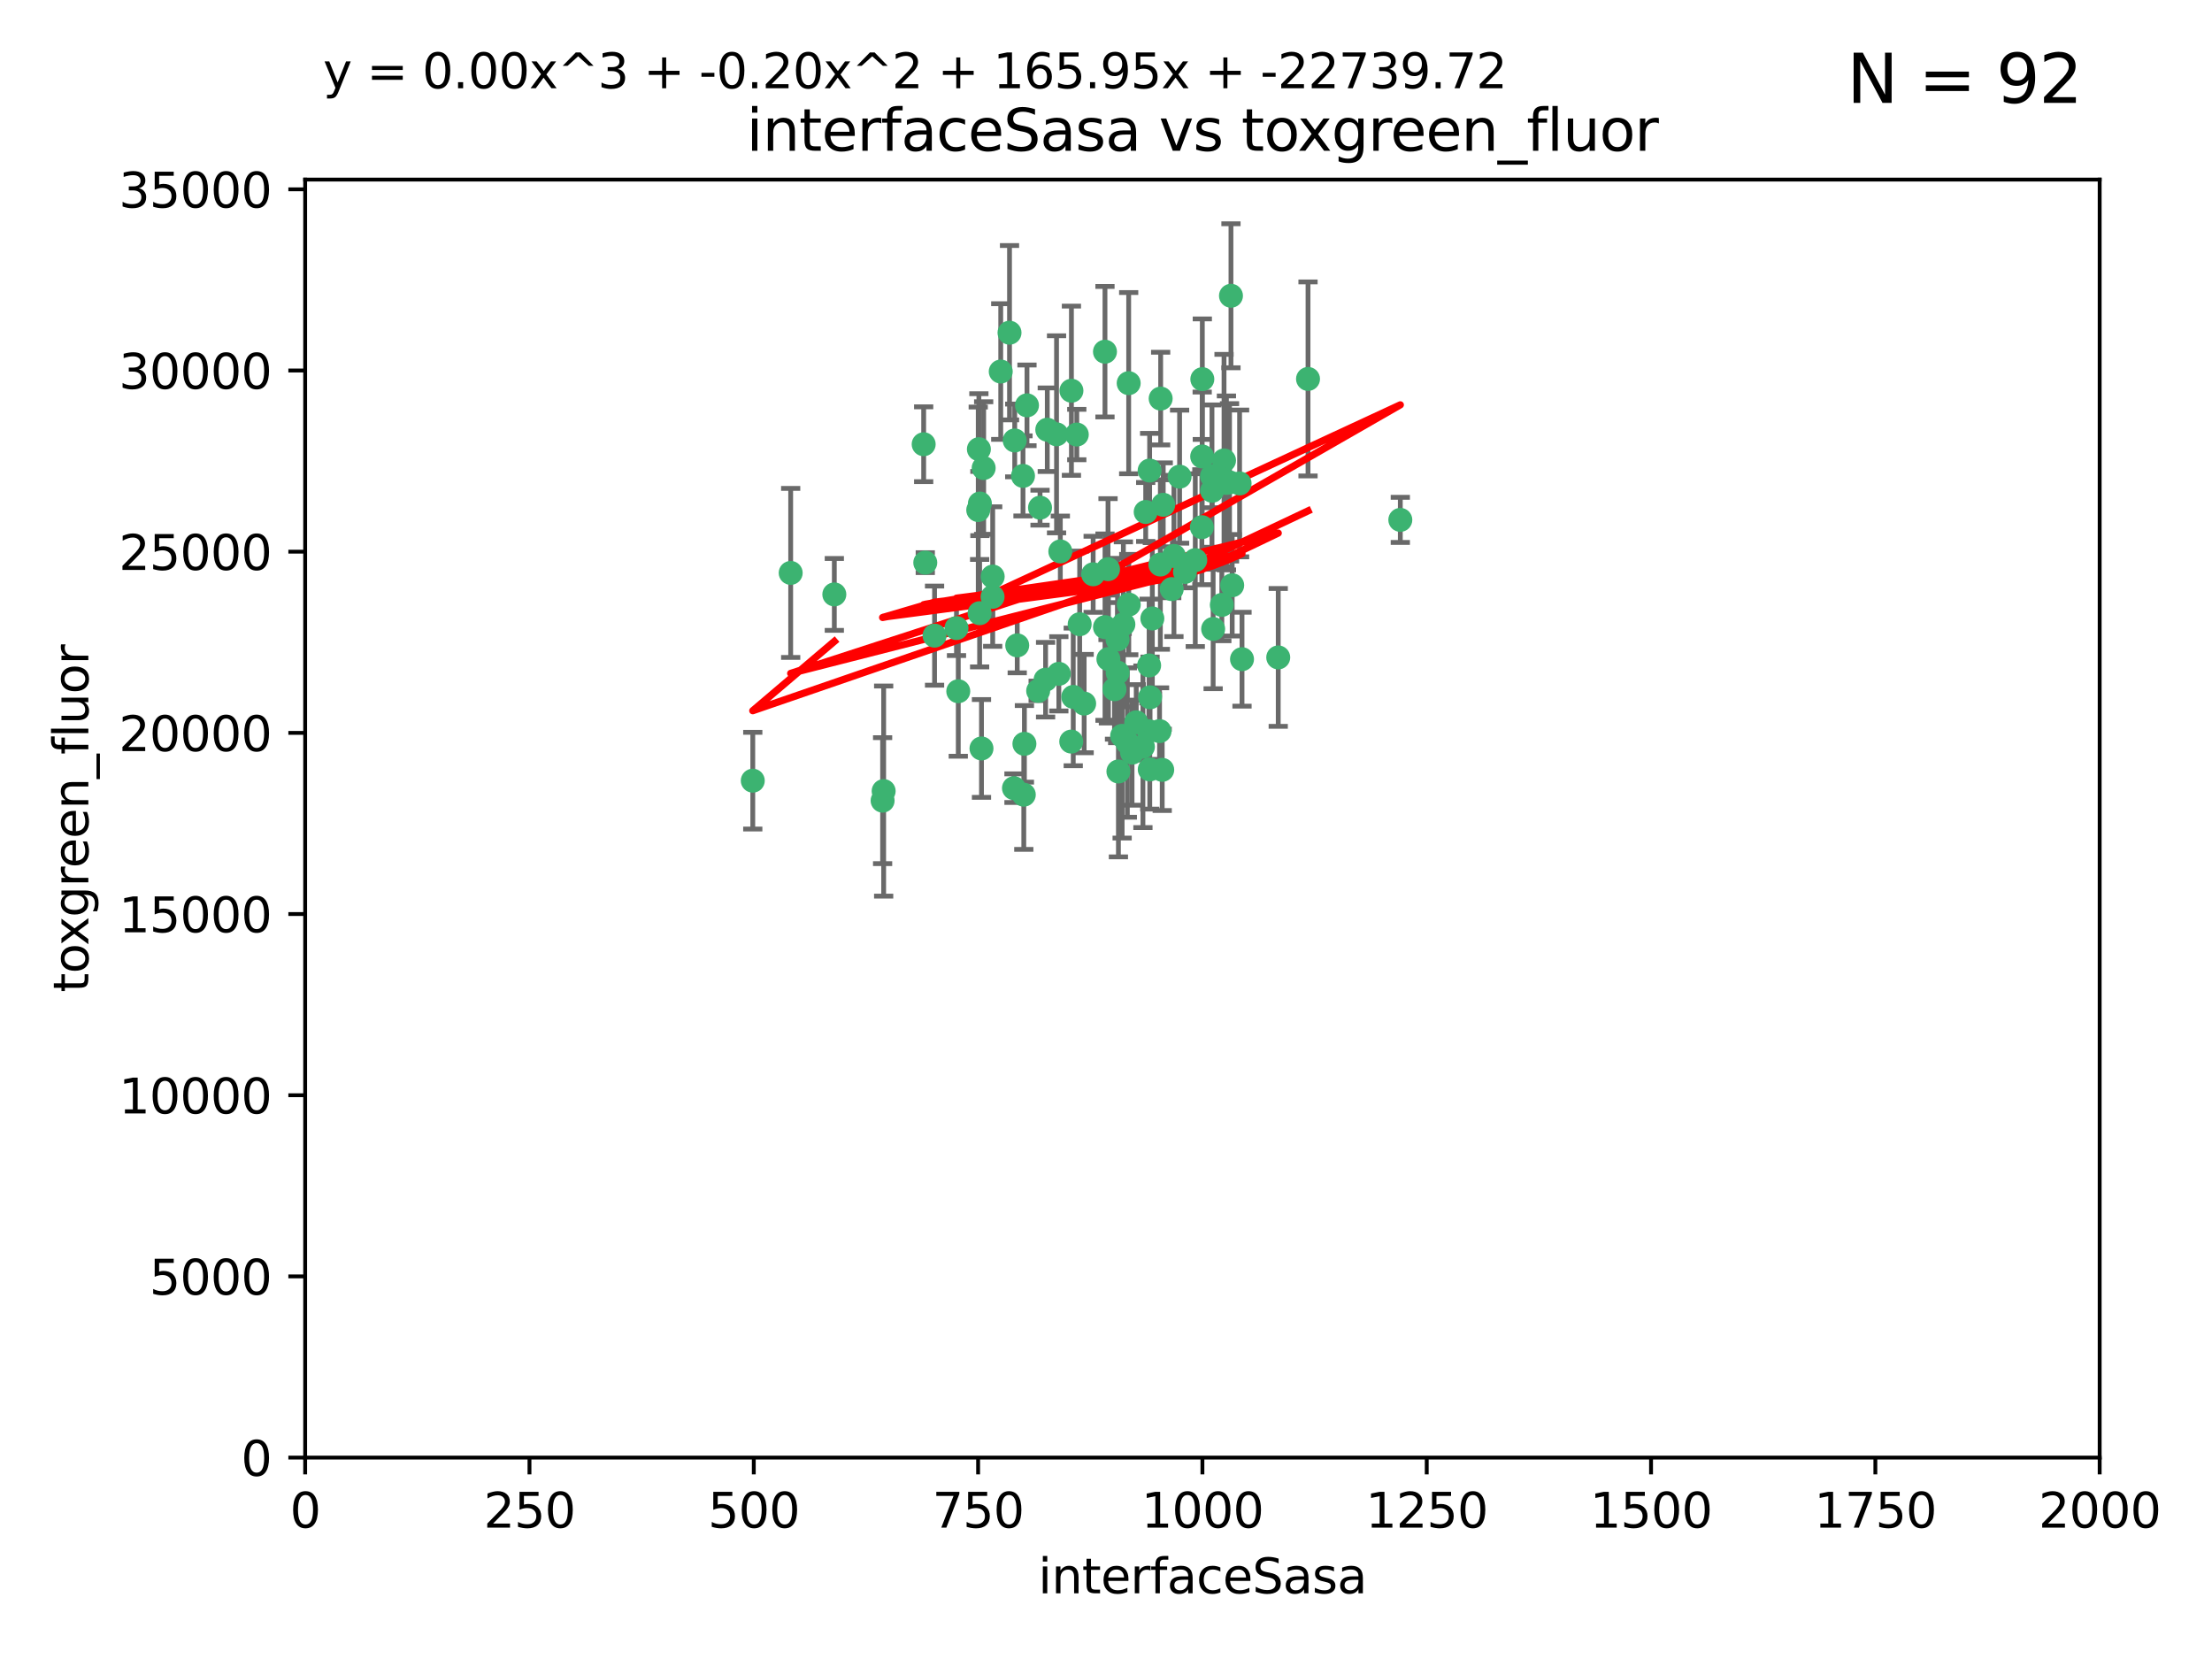 <?xml version="1.0" encoding="utf-8" standalone="no"?>
<!DOCTYPE svg PUBLIC "-//W3C//DTD SVG 1.1//EN"
  "http://www.w3.org/Graphics/SVG/1.1/DTD/svg11.dtd">
<svg xmlns:xlink="http://www.w3.org/1999/xlink" width="460.8pt" height="345.6pt" viewBox="0 0 460.8 345.6" xmlns="http://www.w3.org/2000/svg" version="1.1">
 <defs>
  <style type="text/css">*{stroke-linejoin: round; stroke-linecap: butt}</style>
 </defs>
 <g id="figure_1">
  <g id="patch_1">
   <path d="M 0 345.6 
L 460.8 345.6 
L 460.8 0 
L 0 0 
z
" style="fill: #ffffff"/>
  </g>
  <g id="axes_1">
   <g id="patch_2">
    <path d="M 63.571 303.64 
L 437.4 303.64 
L 437.4 37.411 
L 63.571 37.411 
z
" style="fill: #ffffff"/>
   </g>
   <g id="PathCollection_1">
    <defs>
     <path id="m1d4ed37062" d="M 0 1.118 
C 0.297 1.118 0.581 1 0.791 0.791 
C 1 0.581 1.118 0.297 1.118 0 
C 1.118 -0.297 1 -0.581 0.791 -0.791 
C 0.581 -1 0.297 -1.118 0 -1.118 
C -0.297 -1.118 -0.581 -1 -0.791 -0.791 
C -1 -0.581 -1.118 -0.297 -1.118 0 
C -1.118 0.297 -1 0.581 -0.791 0.791 
C -0.581 1 -0.297 1.118 0 1.118 
z
" style="stroke: #3cb371"/>
    </defs>
    <g clip-path="url(#p8735852144)">
     <use xlink:href="#m1d4ed37062" x="272.484" y="78.941" style="fill: #3cb371; stroke: #3cb371"/>
     <use xlink:href="#m1d4ed37062" x="242.323" y="105.159" style="fill: #3cb371; stroke: #3cb371"/>
     <use xlink:href="#m1d4ed37062" x="248.998" y="116.686" style="fill: #3cb371; stroke: #3cb371"/>
     <use xlink:href="#m1d4ed37062" x="239.489" y="98.026" style="fill: #3cb371; stroke: #3cb371"/>
     <use xlink:href="#m1d4ed37062" x="250.437" y="95.094" style="fill: #3cb371; stroke: #3cb371"/>
     <use xlink:href="#m1d4ed37062" x="266.28" y="136.954" style="fill: #3cb371; stroke: #3cb371"/>
     <use xlink:href="#m1d4ed37062" x="218.168" y="89.516" style="fill: #3cb371; stroke: #3cb371"/>
     <use xlink:href="#m1d4ed37062" x="254.987" y="95.918" style="fill: #3cb371; stroke: #3cb371"/>
     <use xlink:href="#m1d4ed37062" x="220.886" y="114.875" style="fill: #3cb371; stroke: #3cb371"/>
     <use xlink:href="#m1d4ed37062" x="241.787" y="83.03" style="fill: #3cb371; stroke: #3cb371"/>
     <use xlink:href="#m1d4ed37062" x="252.721" y="131.024" style="fill: #3cb371; stroke: #3cb371"/>
     <use xlink:href="#m1d4ed37062" x="258.229" y="100.71" style="fill: #3cb371; stroke: #3cb371"/>
     <use xlink:href="#m1d4ed37062" x="232.987" y="160.712" style="fill: #3cb371; stroke: #3cb371"/>
     <use xlink:href="#m1d4ed37062" x="241.557" y="152.304" style="fill: #3cb371; stroke: #3cb371"/>
     <use xlink:href="#m1d4ed37062" x="230.194" y="130.646" style="fill: #3cb371; stroke: #3cb371"/>
     <use xlink:href="#m1d4ed37062" x="255.489" y="100.601" style="fill: #3cb371; stroke: #3cb371"/>
     <use xlink:href="#m1d4ed37062" x="256.689" y="121.921" style="fill: #3cb371; stroke: #3cb371"/>
     <use xlink:href="#m1d4ed37062" x="244.553" y="115.814" style="fill: #3cb371; stroke: #3cb371"/>
     <use xlink:href="#m1d4ed37062" x="250.368" y="109.818" style="fill: #3cb371; stroke: #3cb371"/>
     <use xlink:href="#m1d4ed37062" x="230.187" y="73.266" style="fill: #3cb371; stroke: #3cb371"/>
     <use xlink:href="#m1d4ed37062" x="240.054" y="128.839" style="fill: #3cb371; stroke: #3cb371"/>
     <use xlink:href="#m1d4ed37062" x="246.854" y="119.146" style="fill: #3cb371; stroke: #3cb371"/>
     <use xlink:href="#m1d4ed37062" x="239.385" y="138.622" style="fill: #3cb371; stroke: #3cb371"/>
     <use xlink:href="#m1d4ed37062" x="223.198" y="81.394" style="fill: #3cb371; stroke: #3cb371"/>
     <use xlink:href="#m1d4ed37062" x="258.734" y="137.321" style="fill: #3cb371; stroke: #3cb371"/>
     <use xlink:href="#m1d4ed37062" x="256.134" y="100.483" style="fill: #3cb371; stroke: #3cb371"/>
     <use xlink:href="#m1d4ed37062" x="233.762" y="153.285" style="fill: #3cb371; stroke: #3cb371"/>
     <use xlink:href="#m1d4ed37062" x="211.385" y="91.754" style="fill: #3cb371; stroke: #3cb371"/>
     <use xlink:href="#m1d4ed37062" x="235.142" y="125.947" style="fill: #3cb371; stroke: #3cb371"/>
     <use xlink:href="#m1d4ed37062" x="234.02" y="130.067" style="fill: #3cb371; stroke: #3cb371"/>
     <use xlink:href="#m1d4ed37062" x="220.097" y="90.475" style="fill: #3cb371; stroke: #3cb371"/>
     <use xlink:href="#m1d4ed37062" x="223.161" y="154.483" style="fill: #3cb371; stroke: #3cb371"/>
     <use xlink:href="#m1d4ed37062" x="241.725" y="117.601" style="fill: #3cb371; stroke: #3cb371"/>
     <use xlink:href="#m1d4ed37062" x="225.848" y="146.564" style="fill: #3cb371; stroke: #3cb371"/>
     <use xlink:href="#m1d4ed37062" x="238.669" y="106.653" style="fill: #3cb371; stroke: #3cb371"/>
     <use xlink:href="#m1d4ed37062" x="252.51" y="102.24" style="fill: #3cb371; stroke: #3cb371"/>
     <use xlink:href="#m1d4ed37062" x="227.725" y="119.635" style="fill: #3cb371; stroke: #3cb371"/>
     <use xlink:href="#m1d4ed37062" x="235.125" y="79.819" style="fill: #3cb371; stroke: #3cb371"/>
     <use xlink:href="#m1d4ed37062" x="206.772" y="124.329" style="fill: #3cb371; stroke: #3cb371"/>
     <use xlink:href="#m1d4ed37062" x="244.091" y="122.72" style="fill: #3cb371; stroke: #3cb371"/>
     <use xlink:href="#m1d4ed37062" x="211.908" y="134.443" style="fill: #3cb371; stroke: #3cb371"/>
     <use xlink:href="#m1d4ed37062" x="213.404" y="154.954" style="fill: #3cb371; stroke: #3cb371"/>
     <use xlink:href="#m1d4ed37062" x="204.131" y="104.896" style="fill: #3cb371; stroke: #3cb371"/>
     <use xlink:href="#m1d4ed37062" x="245.731" y="99.298" style="fill: #3cb371; stroke: #3cb371"/>
     <use xlink:href="#m1d4ed37062" x="216.658" y="105.756" style="fill: #3cb371; stroke: #3cb371"/>
     <use xlink:href="#m1d4ed37062" x="204.916" y="97.498" style="fill: #3cb371; stroke: #3cb371"/>
     <use xlink:href="#m1d4ed37062" x="192.417" y="92.545" style="fill: #3cb371; stroke: #3cb371"/>
     <use xlink:href="#m1d4ed37062" x="213.275" y="165.548" style="fill: #3cb371; stroke: #3cb371"/>
     <use xlink:href="#m1d4ed37062" x="216.269" y="143.916" style="fill: #3cb371; stroke: #3cb371"/>
     <use xlink:href="#m1d4ed37062" x="206.796" y="120.108" style="fill: #3cb371; stroke: #3cb371"/>
     <use xlink:href="#m1d4ed37062" x="291.711" y="108.301" style="fill: #3cb371; stroke: #3cb371"/>
     <use xlink:href="#m1d4ed37062" x="224.916" y="130.038" style="fill: #3cb371; stroke: #3cb371"/>
     <use xlink:href="#m1d4ed37062" x="250.465" y="78.988" style="fill: #3cb371; stroke: #3cb371"/>
     <use xlink:href="#m1d4ed37062" x="199.256" y="130.84" style="fill: #3cb371; stroke: #3cb371"/>
     <use xlink:href="#m1d4ed37062" x="204.462" y="155.918" style="fill: #3cb371; stroke: #3cb371"/>
     <use xlink:href="#m1d4ed37062" x="220.577" y="140.37" style="fill: #3cb371; stroke: #3cb371"/>
     <use xlink:href="#m1d4ed37062" x="242.11" y="160.372" style="fill: #3cb371; stroke: #3cb371"/>
     <use xlink:href="#m1d4ed37062" x="223.577" y="145.178" style="fill: #3cb371; stroke: #3cb371"/>
     <use xlink:href="#m1d4ed37062" x="254.529" y="126.015" style="fill: #3cb371; stroke: #3cb371"/>
     <use xlink:href="#m1d4ed37062" x="208.473" y="77.397" style="fill: #3cb371; stroke: #3cb371"/>
     <use xlink:href="#m1d4ed37062" x="192.753" y="117.209" style="fill: #3cb371; stroke: #3cb371"/>
     <use xlink:href="#m1d4ed37062" x="203.92" y="93.572" style="fill: #3cb371; stroke: #3cb371"/>
     <use xlink:href="#m1d4ed37062" x="230.822" y="118.565" style="fill: #3cb371; stroke: #3cb371"/>
     <use xlink:href="#m1d4ed37062" x="239.332" y="152.32" style="fill: #3cb371; stroke: #3cb371"/>
     <use xlink:href="#m1d4ed37062" x="204.073" y="127.738" style="fill: #3cb371; stroke: #3cb371"/>
     <use xlink:href="#m1d4ed37062" x="210.301" y="69.309" style="fill: #3cb371; stroke: #3cb371"/>
     <use xlink:href="#m1d4ed37062" x="239.579" y="145.262" style="fill: #3cb371; stroke: #3cb371"/>
     <use xlink:href="#m1d4ed37062" x="236.699" y="150.469" style="fill: #3cb371; stroke: #3cb371"/>
     <use xlink:href="#m1d4ed37062" x="230.901" y="137.292" style="fill: #3cb371; stroke: #3cb371"/>
     <use xlink:href="#m1d4ed37062" x="232.833" y="140.122" style="fill: #3cb371; stroke: #3cb371"/>
     <use xlink:href="#m1d4ed37062" x="252.476" y="99.184" style="fill: #3cb371; stroke: #3cb371"/>
     <use xlink:href="#m1d4ed37062" x="256.433" y="61.614" style="fill: #3cb371; stroke: #3cb371"/>
     <use xlink:href="#m1d4ed37062" x="203.785" y="106.253" style="fill: #3cb371; stroke: #3cb371"/>
     <use xlink:href="#m1d4ed37062" x="213.94" y="84.44" style="fill: #3cb371; stroke: #3cb371"/>
     <use xlink:href="#m1d4ed37062" x="194.686" y="132.411" style="fill: #3cb371; stroke: #3cb371"/>
     <use xlink:href="#m1d4ed37062" x="183.864" y="166.79" style="fill: #3cb371; stroke: #3cb371"/>
     <use xlink:href="#m1d4ed37062" x="213.11" y="99.14" style="fill: #3cb371; stroke: #3cb371"/>
     <use xlink:href="#m1d4ed37062" x="211.23" y="164.19" style="fill: #3cb371; stroke: #3cb371"/>
     <use xlink:href="#m1d4ed37062" x="238.093" y="155.561" style="fill: #3cb371; stroke: #3cb371"/>
     <use xlink:href="#m1d4ed37062" x="199.626" y="143.999" style="fill: #3cb371; stroke: #3cb371"/>
     <use xlink:href="#m1d4ed37062" x="235.826" y="156.792" style="fill: #3cb371; stroke: #3cb371"/>
     <use xlink:href="#m1d4ed37062" x="232.811" y="133.213" style="fill: #3cb371; stroke: #3cb371"/>
     <use xlink:href="#m1d4ed37062" x="224.314" y="90.523" style="fill: #3cb371; stroke: #3cb371"/>
     <use xlink:href="#m1d4ed37062" x="239.516" y="160.289" style="fill: #3cb371; stroke: #3cb371"/>
     <use xlink:href="#m1d4ed37062" x="164.714" y="119.349" style="fill: #3cb371; stroke: #3cb371"/>
     <use xlink:href="#m1d4ed37062" x="217.815" y="141.593" style="fill: #3cb371; stroke: #3cb371"/>
     <use xlink:href="#m1d4ed37062" x="234.846" y="154.686" style="fill: #3cb371; stroke: #3cb371"/>
     <use xlink:href="#m1d4ed37062" x="184.082" y="164.794" style="fill: #3cb371; stroke: #3cb371"/>
     <use xlink:href="#m1d4ed37062" x="232.174" y="143.576" style="fill: #3cb371; stroke: #3cb371"/>
     <use xlink:href="#m1d4ed37062" x="156.817" y="162.629" style="fill: #3cb371; stroke: #3cb371"/>
     <use xlink:href="#m1d4ed37062" x="173.806" y="123.828" style="fill: #3cb371; stroke: #3cb371"/>
    </g>
   </g>
   <g id="matplotlib.axis_1">
    <g id="xtick_1">
     <g id="line2d_1">
      <defs>
       <path id="m56c537002f" d="M 0 0 
L 0 3.5 
" style="stroke: #000000; stroke-width: 0.8"/>
      </defs>
      <g>
       <use xlink:href="#m56c537002f" x="63.571" y="303.64" style="stroke: #000000; stroke-width: 0.8"/>
      </g>
     </g>
     <g id="text_1">
      <!-- 0 -->
      <g transform="translate(60.39 318.238)scale(0.1 -0.1)">
       <defs>
        <path id="DejaVuSans-30" d="M 2034 4250 
Q 1547 4250 1301 3770 
Q 1056 3291 1056 2328 
Q 1056 1369 1301 889 
Q 1547 409 2034 409 
Q 2525 409 2770 889 
Q 3016 1369 3016 2328 
Q 3016 3291 2770 3770 
Q 2525 4250 2034 4250 
z
M 2034 4750 
Q 2819 4750 3233 4129 
Q 3647 3509 3647 2328 
Q 3647 1150 3233 529 
Q 2819 -91 2034 -91 
Q 1250 -91 836 529 
Q 422 1150 422 2328 
Q 422 3509 836 4129 
Q 1250 4750 2034 4750 
z
" transform="scale(0.016)"/>
       </defs>
       <use xlink:href="#DejaVuSans-30"/>
      </g>
     </g>
    </g>
    <g id="xtick_2">
     <g id="line2d_2">
      <g>
       <use xlink:href="#m56c537002f" x="110.3" y="303.64" style="stroke: #000000; stroke-width: 0.8"/>
      </g>
     </g>
     <g id="text_2">
      <!-- 250 -->
      <g transform="translate(100.756 318.238)scale(0.1 -0.1)">
       <defs>
        <path id="DejaVuSans-32" d="M 1228 531 
L 3431 531 
L 3431 0 
L 469 0 
L 469 531 
Q 828 903 1448 1529 
Q 2069 2156 2228 2338 
Q 2531 2678 2651 2914 
Q 2772 3150 2772 3378 
Q 2772 3750 2511 3984 
Q 2250 4219 1831 4219 
Q 1534 4219 1204 4116 
Q 875 4013 500 3803 
L 500 4441 
Q 881 4594 1212 4672 
Q 1544 4750 1819 4750 
Q 2544 4750 2975 4387 
Q 3406 4025 3406 3419 
Q 3406 3131 3298 2873 
Q 3191 2616 2906 2266 
Q 2828 2175 2409 1742 
Q 1991 1309 1228 531 
z
" transform="scale(0.016)"/>
        <path id="DejaVuSans-35" d="M 691 4666 
L 3169 4666 
L 3169 4134 
L 1269 4134 
L 1269 2991 
Q 1406 3038 1543 3061 
Q 1681 3084 1819 3084 
Q 2600 3084 3056 2656 
Q 3513 2228 3513 1497 
Q 3513 744 3044 326 
Q 2575 -91 1722 -91 
Q 1428 -91 1123 -41 
Q 819 9 494 109 
L 494 744 
Q 775 591 1075 516 
Q 1375 441 1709 441 
Q 2250 441 2565 725 
Q 2881 1009 2881 1497 
Q 2881 1984 2565 2268 
Q 2250 2553 1709 2553 
Q 1456 2553 1204 2497 
Q 953 2441 691 2322 
L 691 4666 
z
" transform="scale(0.016)"/>
       </defs>
       <use xlink:href="#DejaVuSans-32"/>
       <use xlink:href="#DejaVuSans-35" x="63.623"/>
       <use xlink:href="#DejaVuSans-30" x="127.246"/>
      </g>
     </g>
    </g>
    <g id="xtick_3">
     <g id="line2d_3">
      <g>
       <use xlink:href="#m56c537002f" x="157.028" y="303.64" style="stroke: #000000; stroke-width: 0.8"/>
      </g>
     </g>
     <g id="text_3">
      <!-- 500 -->
      <g transform="translate(147.485 318.238)scale(0.1 -0.1)">
       <use xlink:href="#DejaVuSans-35"/>
       <use xlink:href="#DejaVuSans-30" x="63.623"/>
       <use xlink:href="#DejaVuSans-30" x="127.246"/>
      </g>
     </g>
    </g>
    <g id="xtick_4">
     <g id="line2d_4">
      <g>
       <use xlink:href="#m56c537002f" x="203.757" y="303.64" style="stroke: #000000; stroke-width: 0.8"/>
      </g>
     </g>
     <g id="text_4">
      <!-- 750 -->
      <g transform="translate(194.213 318.238)scale(0.1 -0.1)">
       <defs>
        <path id="DejaVuSans-37" d="M 525 4666 
L 3525 4666 
L 3525 4397 
L 1831 0 
L 1172 0 
L 2766 4134 
L 525 4134 
L 525 4666 
z
" transform="scale(0.016)"/>
       </defs>
       <use xlink:href="#DejaVuSans-37"/>
       <use xlink:href="#DejaVuSans-35" x="63.623"/>
       <use xlink:href="#DejaVuSans-30" x="127.246"/>
      </g>
     </g>
    </g>
    <g id="xtick_5">
     <g id="line2d_5">
      <g>
       <use xlink:href="#m56c537002f" x="250.486" y="303.64" style="stroke: #000000; stroke-width: 0.8"/>
      </g>
     </g>
     <g id="text_5">
      <!-- 1000 -->
      <g transform="translate(237.761 318.238)scale(0.1 -0.1)">
       <defs>
        <path id="DejaVuSans-31" d="M 794 531 
L 1825 531 
L 1825 4091 
L 703 3866 
L 703 4441 
L 1819 4666 
L 2450 4666 
L 2450 531 
L 3481 531 
L 3481 0 
L 794 0 
L 794 531 
z
" transform="scale(0.016)"/>
       </defs>
       <use xlink:href="#DejaVuSans-31"/>
       <use xlink:href="#DejaVuSans-30" x="63.623"/>
       <use xlink:href="#DejaVuSans-30" x="127.246"/>
       <use xlink:href="#DejaVuSans-30" x="190.869"/>
      </g>
     </g>
    </g>
    <g id="xtick_6">
     <g id="line2d_6">
      <g>
       <use xlink:href="#m56c537002f" x="297.214" y="303.64" style="stroke: #000000; stroke-width: 0.8"/>
      </g>
     </g>
     <g id="text_6">
      <!-- 1250 -->
      <g transform="translate(284.489 318.238)scale(0.1 -0.1)">
       <use xlink:href="#DejaVuSans-31"/>
       <use xlink:href="#DejaVuSans-32" x="63.623"/>
       <use xlink:href="#DejaVuSans-35" x="127.246"/>
       <use xlink:href="#DejaVuSans-30" x="190.869"/>
      </g>
     </g>
    </g>
    <g id="xtick_7">
     <g id="line2d_7">
      <g>
       <use xlink:href="#m56c537002f" x="343.943" y="303.64" style="stroke: #000000; stroke-width: 0.8"/>
      </g>
     </g>
     <g id="text_7">
      <!-- 1500 -->
      <g transform="translate(331.218 318.238)scale(0.1 -0.1)">
       <use xlink:href="#DejaVuSans-31"/>
       <use xlink:href="#DejaVuSans-35" x="63.623"/>
       <use xlink:href="#DejaVuSans-30" x="127.246"/>
       <use xlink:href="#DejaVuSans-30" x="190.869"/>
      </g>
     </g>
    </g>
    <g id="xtick_8">
     <g id="line2d_8">
      <g>
       <use xlink:href="#m56c537002f" x="390.671" y="303.64" style="stroke: #000000; stroke-width: 0.8"/>
      </g>
     </g>
     <g id="text_8">
      <!-- 1750 -->
      <g transform="translate(377.946 318.238)scale(0.1 -0.1)">
       <use xlink:href="#DejaVuSans-31"/>
       <use xlink:href="#DejaVuSans-37" x="63.623"/>
       <use xlink:href="#DejaVuSans-35" x="127.246"/>
       <use xlink:href="#DejaVuSans-30" x="190.869"/>
      </g>
     </g>
    </g>
    <g id="xtick_9">
     <g id="line2d_9">
      <g>
       <use xlink:href="#m56c537002f" x="437.4" y="303.64" style="stroke: #000000; stroke-width: 0.8"/>
      </g>
     </g>
     <g id="text_9">
      <!-- 2000 -->
      <g transform="translate(424.675 318.238)scale(0.1 -0.1)">
       <use xlink:href="#DejaVuSans-32"/>
       <use xlink:href="#DejaVuSans-30" x="63.623"/>
       <use xlink:href="#DejaVuSans-30" x="127.246"/>
       <use xlink:href="#DejaVuSans-30" x="190.869"/>
      </g>
     </g>
    </g>
    <g id="text_10">
     <!-- interfaceSasa -->
     <g transform="translate(216.279 331.917)scale(0.1 -0.1)">
      <defs>
       <path id="DejaVuSans-69" d="M 603 3500 
L 1178 3500 
L 1178 0 
L 603 0 
L 603 3500 
z
M 603 4863 
L 1178 4863 
L 1178 4134 
L 603 4134 
L 603 4863 
z
" transform="scale(0.016)"/>
       <path id="DejaVuSans-6e" d="M 3513 2113 
L 3513 0 
L 2938 0 
L 2938 2094 
Q 2938 2591 2744 2837 
Q 2550 3084 2163 3084 
Q 1697 3084 1428 2787 
Q 1159 2491 1159 1978 
L 1159 0 
L 581 0 
L 581 3500 
L 1159 3500 
L 1159 2956 
Q 1366 3272 1645 3428 
Q 1925 3584 2291 3584 
Q 2894 3584 3203 3211 
Q 3513 2838 3513 2113 
z
" transform="scale(0.016)"/>
       <path id="DejaVuSans-74" d="M 1172 4494 
L 1172 3500 
L 2356 3500 
L 2356 3053 
L 1172 3053 
L 1172 1153 
Q 1172 725 1289 603 
Q 1406 481 1766 481 
L 2356 481 
L 2356 0 
L 1766 0 
Q 1100 0 847 248 
Q 594 497 594 1153 
L 594 3053 
L 172 3053 
L 172 3500 
L 594 3500 
L 594 4494 
L 1172 4494 
z
" transform="scale(0.016)"/>
       <path id="DejaVuSans-65" d="M 3597 1894 
L 3597 1613 
L 953 1613 
Q 991 1019 1311 708 
Q 1631 397 2203 397 
Q 2534 397 2845 478 
Q 3156 559 3463 722 
L 3463 178 
Q 3153 47 2828 -22 
Q 2503 -91 2169 -91 
Q 1331 -91 842 396 
Q 353 884 353 1716 
Q 353 2575 817 3079 
Q 1281 3584 2069 3584 
Q 2775 3584 3186 3129 
Q 3597 2675 3597 1894 
z
M 3022 2063 
Q 3016 2534 2758 2815 
Q 2500 3097 2075 3097 
Q 1594 3097 1305 2825 
Q 1016 2553 972 2059 
L 3022 2063 
z
" transform="scale(0.016)"/>
       <path id="DejaVuSans-72" d="M 2631 2963 
Q 2534 3019 2420 3045 
Q 2306 3072 2169 3072 
Q 1681 3072 1420 2755 
Q 1159 2438 1159 1844 
L 1159 0 
L 581 0 
L 581 3500 
L 1159 3500 
L 1159 2956 
Q 1341 3275 1631 3429 
Q 1922 3584 2338 3584 
Q 2397 3584 2469 3576 
Q 2541 3569 2628 3553 
L 2631 2963 
z
" transform="scale(0.016)"/>
       <path id="DejaVuSans-66" d="M 2375 4863 
L 2375 4384 
L 1825 4384 
Q 1516 4384 1395 4259 
Q 1275 4134 1275 3809 
L 1275 3500 
L 2222 3500 
L 2222 3053 
L 1275 3053 
L 1275 0 
L 697 0 
L 697 3053 
L 147 3053 
L 147 3500 
L 697 3500 
L 697 3744 
Q 697 4328 969 4595 
Q 1241 4863 1831 4863 
L 2375 4863 
z
" transform="scale(0.016)"/>
       <path id="DejaVuSans-61" d="M 2194 1759 
Q 1497 1759 1228 1600 
Q 959 1441 959 1056 
Q 959 750 1161 570 
Q 1363 391 1709 391 
Q 2188 391 2477 730 
Q 2766 1069 2766 1631 
L 2766 1759 
L 2194 1759 
z
M 3341 1997 
L 3341 0 
L 2766 0 
L 2766 531 
Q 2569 213 2275 61 
Q 1981 -91 1556 -91 
Q 1019 -91 701 211 
Q 384 513 384 1019 
Q 384 1609 779 1909 
Q 1175 2209 1959 2209 
L 2766 2209 
L 2766 2266 
Q 2766 2663 2505 2880 
Q 2244 3097 1772 3097 
Q 1472 3097 1187 3025 
Q 903 2953 641 2809 
L 641 3341 
Q 956 3463 1253 3523 
Q 1550 3584 1831 3584 
Q 2591 3584 2966 3190 
Q 3341 2797 3341 1997 
z
" transform="scale(0.016)"/>
       <path id="DejaVuSans-63" d="M 3122 3366 
L 3122 2828 
Q 2878 2963 2633 3030 
Q 2388 3097 2138 3097 
Q 1578 3097 1268 2742 
Q 959 2388 959 1747 
Q 959 1106 1268 751 
Q 1578 397 2138 397 
Q 2388 397 2633 464 
Q 2878 531 3122 666 
L 3122 134 
Q 2881 22 2623 -34 
Q 2366 -91 2075 -91 
Q 1284 -91 818 406 
Q 353 903 353 1747 
Q 353 2603 823 3093 
Q 1294 3584 2113 3584 
Q 2378 3584 2631 3529 
Q 2884 3475 3122 3366 
z
" transform="scale(0.016)"/>
       <path id="DejaVuSans-53" d="M 3425 4513 
L 3425 3897 
Q 3066 4069 2747 4153 
Q 2428 4238 2131 4238 
Q 1616 4238 1336 4038 
Q 1056 3838 1056 3469 
Q 1056 3159 1242 3001 
Q 1428 2844 1947 2747 
L 2328 2669 
Q 3034 2534 3370 2195 
Q 3706 1856 3706 1288 
Q 3706 609 3251 259 
Q 2797 -91 1919 -91 
Q 1588 -91 1214 -16 
Q 841 59 441 206 
L 441 856 
Q 825 641 1194 531 
Q 1563 422 1919 422 
Q 2459 422 2753 634 
Q 3047 847 3047 1241 
Q 3047 1584 2836 1778 
Q 2625 1972 2144 2069 
L 1759 2144 
Q 1053 2284 737 2584 
Q 422 2884 422 3419 
Q 422 4038 858 4394 
Q 1294 4750 2059 4750 
Q 2388 4750 2728 4690 
Q 3069 4631 3425 4513 
z
" transform="scale(0.016)"/>
       <path id="DejaVuSans-73" d="M 2834 3397 
L 2834 2853 
Q 2591 2978 2328 3040 
Q 2066 3103 1784 3103 
Q 1356 3103 1142 2972 
Q 928 2841 928 2578 
Q 928 2378 1081 2264 
Q 1234 2150 1697 2047 
L 1894 2003 
Q 2506 1872 2764 1633 
Q 3022 1394 3022 966 
Q 3022 478 2636 193 
Q 2250 -91 1575 -91 
Q 1294 -91 989 -36 
Q 684 19 347 128 
L 347 722 
Q 666 556 975 473 
Q 1284 391 1588 391 
Q 1994 391 2212 530 
Q 2431 669 2431 922 
Q 2431 1156 2273 1281 
Q 2116 1406 1581 1522 
L 1381 1569 
Q 847 1681 609 1914 
Q 372 2147 372 2553 
Q 372 3047 722 3315 
Q 1072 3584 1716 3584 
Q 2034 3584 2315 3537 
Q 2597 3491 2834 3397 
z
" transform="scale(0.016)"/>
      </defs>
      <use xlink:href="#DejaVuSans-69"/>
      <use xlink:href="#DejaVuSans-6e" x="27.783"/>
      <use xlink:href="#DejaVuSans-74" x="91.162"/>
      <use xlink:href="#DejaVuSans-65" x="130.371"/>
      <use xlink:href="#DejaVuSans-72" x="191.895"/>
      <use xlink:href="#DejaVuSans-66" x="233.008"/>
      <use xlink:href="#DejaVuSans-61" x="268.213"/>
      <use xlink:href="#DejaVuSans-63" x="329.492"/>
      <use xlink:href="#DejaVuSans-65" x="384.473"/>
      <use xlink:href="#DejaVuSans-53" x="445.996"/>
      <use xlink:href="#DejaVuSans-61" x="509.473"/>
      <use xlink:href="#DejaVuSans-73" x="570.752"/>
      <use xlink:href="#DejaVuSans-61" x="622.852"/>
     </g>
    </g>
   </g>
   <g id="matplotlib.axis_2">
    <g id="ytick_1">
     <g id="line2d_10">
      <defs>
       <path id="md3f27dc0d6" d="M 0 0 
L -3.5 0 
" style="stroke: #000000; stroke-width: 0.8"/>
      </defs>
      <g>
       <use xlink:href="#md3f27dc0d6" x="63.571" y="303.64" style="stroke: #000000; stroke-width: 0.8"/>
      </g>
     </g>
     <g id="text_11">
      <!-- 0 -->
      <g transform="translate(50.209 307.439)scale(0.1 -0.1)">
       <use xlink:href="#DejaVuSans-30"/>
      </g>
     </g>
    </g>
    <g id="ytick_2">
     <g id="line2d_11">
      <g>
       <use xlink:href="#md3f27dc0d6" x="63.571" y="265.897" style="stroke: #000000; stroke-width: 0.8"/>
      </g>
     </g>
     <g id="text_12">
      <!-- 5000 -->
      <g transform="translate(31.121 269.696)scale(0.1 -0.1)">
       <use xlink:href="#DejaVuSans-35"/>
       <use xlink:href="#DejaVuSans-30" x="63.623"/>
       <use xlink:href="#DejaVuSans-30" x="127.246"/>
       <use xlink:href="#DejaVuSans-30" x="190.869"/>
      </g>
     </g>
    </g>
    <g id="ytick_3">
     <g id="line2d_12">
      <g>
       <use xlink:href="#md3f27dc0d6" x="63.571" y="228.154" style="stroke: #000000; stroke-width: 0.8"/>
      </g>
     </g>
     <g id="text_13">
      <!-- 10000 -->
      <g transform="translate(24.759 231.953)scale(0.1 -0.1)">
       <use xlink:href="#DejaVuSans-31"/>
       <use xlink:href="#DejaVuSans-30" x="63.623"/>
       <use xlink:href="#DejaVuSans-30" x="127.246"/>
       <use xlink:href="#DejaVuSans-30" x="190.869"/>
       <use xlink:href="#DejaVuSans-30" x="254.492"/>
      </g>
     </g>
    </g>
    <g id="ytick_4">
     <g id="line2d_13">
      <g>
       <use xlink:href="#md3f27dc0d6" x="63.571" y="190.411" style="stroke: #000000; stroke-width: 0.8"/>
      </g>
     </g>
     <g id="text_14">
      <!-- 15000 -->
      <g transform="translate(24.759 194.21)scale(0.1 -0.1)">
       <use xlink:href="#DejaVuSans-31"/>
       <use xlink:href="#DejaVuSans-35" x="63.623"/>
       <use xlink:href="#DejaVuSans-30" x="127.246"/>
       <use xlink:href="#DejaVuSans-30" x="190.869"/>
       <use xlink:href="#DejaVuSans-30" x="254.492"/>
      </g>
     </g>
    </g>
    <g id="ytick_5">
     <g id="line2d_14">
      <g>
       <use xlink:href="#md3f27dc0d6" x="63.571" y="152.668" style="stroke: #000000; stroke-width: 0.8"/>
      </g>
     </g>
     <g id="text_15">
      <!-- 20000 -->
      <g transform="translate(24.759 156.467)scale(0.1 -0.1)">
       <use xlink:href="#DejaVuSans-32"/>
       <use xlink:href="#DejaVuSans-30" x="63.623"/>
       <use xlink:href="#DejaVuSans-30" x="127.246"/>
       <use xlink:href="#DejaVuSans-30" x="190.869"/>
       <use xlink:href="#DejaVuSans-30" x="254.492"/>
      </g>
     </g>
    </g>
    <g id="ytick_6">
     <g id="line2d_15">
      <g>
       <use xlink:href="#md3f27dc0d6" x="63.571" y="114.925" style="stroke: #000000; stroke-width: 0.8"/>
      </g>
     </g>
     <g id="text_16">
      <!-- 25000 -->
      <g transform="translate(24.759 118.724)scale(0.1 -0.1)">
       <use xlink:href="#DejaVuSans-32"/>
       <use xlink:href="#DejaVuSans-35" x="63.623"/>
       <use xlink:href="#DejaVuSans-30" x="127.246"/>
       <use xlink:href="#DejaVuSans-30" x="190.869"/>
       <use xlink:href="#DejaVuSans-30" x="254.492"/>
      </g>
     </g>
    </g>
    <g id="ytick_7">
     <g id="line2d_16">
      <g>
       <use xlink:href="#md3f27dc0d6" x="63.571" y="77.181" style="stroke: #000000; stroke-width: 0.8"/>
      </g>
     </g>
     <g id="text_17">
      <!-- 30000 -->
      <g transform="translate(24.759 80.981)scale(0.1 -0.1)">
       <defs>
        <path id="DejaVuSans-33" d="M 2597 2516 
Q 3050 2419 3304 2112 
Q 3559 1806 3559 1356 
Q 3559 666 3084 287 
Q 2609 -91 1734 -91 
Q 1441 -91 1130 -33 
Q 819 25 488 141 
L 488 750 
Q 750 597 1062 519 
Q 1375 441 1716 441 
Q 2309 441 2620 675 
Q 2931 909 2931 1356 
Q 2931 1769 2642 2001 
Q 2353 2234 1838 2234 
L 1294 2234 
L 1294 2753 
L 1863 2753 
Q 2328 2753 2575 2939 
Q 2822 3125 2822 3475 
Q 2822 3834 2567 4026 
Q 2313 4219 1838 4219 
Q 1578 4219 1281 4162 
Q 984 4106 628 3988 
L 628 4550 
Q 988 4650 1302 4700 
Q 1616 4750 1894 4750 
Q 2613 4750 3031 4423 
Q 3450 4097 3450 3541 
Q 3450 3153 3228 2886 
Q 3006 2619 2597 2516 
z
" transform="scale(0.016)"/>
       </defs>
       <use xlink:href="#DejaVuSans-33"/>
       <use xlink:href="#DejaVuSans-30" x="63.623"/>
       <use xlink:href="#DejaVuSans-30" x="127.246"/>
       <use xlink:href="#DejaVuSans-30" x="190.869"/>
       <use xlink:href="#DejaVuSans-30" x="254.492"/>
      </g>
     </g>
    </g>
    <g id="ytick_8">
     <g id="line2d_17">
      <g>
       <use xlink:href="#md3f27dc0d6" x="63.571" y="39.438" style="stroke: #000000; stroke-width: 0.8"/>
      </g>
     </g>
     <g id="text_18">
      <!-- 35000 -->
      <g transform="translate(24.759 43.238)scale(0.1 -0.1)">
       <use xlink:href="#DejaVuSans-33"/>
       <use xlink:href="#DejaVuSans-35" x="63.623"/>
       <use xlink:href="#DejaVuSans-30" x="127.246"/>
       <use xlink:href="#DejaVuSans-30" x="190.869"/>
       <use xlink:href="#DejaVuSans-30" x="254.492"/>
      </g>
     </g>
    </g>
    <g id="text_19">
     <!-- toxgreen_fluor -->
     <g transform="translate(18.401 206.72)rotate(-90)scale(0.1 -0.1)">
      <defs>
       <path id="DejaVuSans-6f" d="M 1959 3097 
Q 1497 3097 1228 2736 
Q 959 2375 959 1747 
Q 959 1119 1226 758 
Q 1494 397 1959 397 
Q 2419 397 2687 759 
Q 2956 1122 2956 1747 
Q 2956 2369 2687 2733 
Q 2419 3097 1959 3097 
z
M 1959 3584 
Q 2709 3584 3137 3096 
Q 3566 2609 3566 1747 
Q 3566 888 3137 398 
Q 2709 -91 1959 -91 
Q 1206 -91 779 398 
Q 353 888 353 1747 
Q 353 2609 779 3096 
Q 1206 3584 1959 3584 
z
" transform="scale(0.016)"/>
       <path id="DejaVuSans-78" d="M 3513 3500 
L 2247 1797 
L 3578 0 
L 2900 0 
L 1881 1375 
L 863 0 
L 184 0 
L 1544 1831 
L 300 3500 
L 978 3500 
L 1906 2253 
L 2834 3500 
L 3513 3500 
z
" transform="scale(0.016)"/>
       <path id="DejaVuSans-67" d="M 2906 1791 
Q 2906 2416 2648 2759 
Q 2391 3103 1925 3103 
Q 1463 3103 1205 2759 
Q 947 2416 947 1791 
Q 947 1169 1205 825 
Q 1463 481 1925 481 
Q 2391 481 2648 825 
Q 2906 1169 2906 1791 
z
M 3481 434 
Q 3481 -459 3084 -895 
Q 2688 -1331 1869 -1331 
Q 1566 -1331 1297 -1286 
Q 1028 -1241 775 -1147 
L 775 -588 
Q 1028 -725 1275 -790 
Q 1522 -856 1778 -856 
Q 2344 -856 2625 -561 
Q 2906 -266 2906 331 
L 2906 616 
Q 2728 306 2450 153 
Q 2172 0 1784 0 
Q 1141 0 747 490 
Q 353 981 353 1791 
Q 353 2603 747 3093 
Q 1141 3584 1784 3584 
Q 2172 3584 2450 3431 
Q 2728 3278 2906 2969 
L 2906 3500 
L 3481 3500 
L 3481 434 
z
" transform="scale(0.016)"/>
       <path id="DejaVuSans-5f" d="M 3263 -1063 
L 3263 -1509 
L -63 -1509 
L -63 -1063 
L 3263 -1063 
z
" transform="scale(0.016)"/>
       <path id="DejaVuSans-6c" d="M 603 4863 
L 1178 4863 
L 1178 0 
L 603 0 
L 603 4863 
z
" transform="scale(0.016)"/>
       <path id="DejaVuSans-75" d="M 544 1381 
L 544 3500 
L 1119 3500 
L 1119 1403 
Q 1119 906 1312 657 
Q 1506 409 1894 409 
Q 2359 409 2629 706 
Q 2900 1003 2900 1516 
L 2900 3500 
L 3475 3500 
L 3475 0 
L 2900 0 
L 2900 538 
Q 2691 219 2414 64 
Q 2138 -91 1772 -91 
Q 1169 -91 856 284 
Q 544 659 544 1381 
z
M 1991 3584 
L 1991 3584 
z
" transform="scale(0.016)"/>
      </defs>
      <use xlink:href="#DejaVuSans-74"/>
      <use xlink:href="#DejaVuSans-6f" x="39.209"/>
      <use xlink:href="#DejaVuSans-78" x="97.266"/>
      <use xlink:href="#DejaVuSans-67" x="156.445"/>
      <use xlink:href="#DejaVuSans-72" x="219.922"/>
      <use xlink:href="#DejaVuSans-65" x="258.785"/>
      <use xlink:href="#DejaVuSans-65" x="320.309"/>
      <use xlink:href="#DejaVuSans-6e" x="381.832"/>
      <use xlink:href="#DejaVuSans-5f" x="445.211"/>
      <use xlink:href="#DejaVuSans-66" x="495.211"/>
      <use xlink:href="#DejaVuSans-6c" x="530.416"/>
      <use xlink:href="#DejaVuSans-75" x="558.199"/>
      <use xlink:href="#DejaVuSans-6f" x="621.578"/>
      <use xlink:href="#DejaVuSans-72" x="682.76"/>
     </g>
    </g>
   </g>
   <g id="LineCollection_1">
    <path d="M 272.484 99.149 
L 272.484 58.733 
" clip-path="url(#p8735852144)" style="fill: none; stroke: #696969"/>
    <path d="M 242.323 113.901 
L 242.323 96.418 
" clip-path="url(#p8735852144)" style="fill: none; stroke: #696969"/>
    <path d="M 248.998 134.682 
L 248.998 98.689 
" clip-path="url(#p8735852144)" style="fill: none; stroke: #696969"/>
    <path d="M 239.489 105.772 
L 239.489 90.281 
" clip-path="url(#p8735852144)" style="fill: none; stroke: #696969"/>
    <path d="M 250.437 108.514 
L 250.437 81.675 
" clip-path="url(#p8735852144)" style="fill: none; stroke: #696969"/>
    <path d="M 266.28 151.309 
L 266.28 122.599 
" clip-path="url(#p8735852144)" style="fill: none; stroke: #696969"/>
    <path d="M 218.168 98.217 
L 218.168 80.815 
" clip-path="url(#p8735852144)" style="fill: none; stroke: #696969"/>
    <path d="M 254.987 118.013 
L 254.987 73.824 
" clip-path="url(#p8735852144)" style="fill: none; stroke: #696969"/>
    <path d="M 220.886 122.252 
L 220.886 107.498 
" clip-path="url(#p8735852144)" style="fill: none; stroke: #696969"/>
    <path d="M 241.787 92.683 
L 241.787 73.377 
" clip-path="url(#p8735852144)" style="fill: none; stroke: #696969"/>
    <path d="M 252.721 143.471 
L 252.721 118.578 
" clip-path="url(#p8735852144)" style="fill: none; stroke: #696969"/>
    <path d="M 258.229 115.998 
L 258.229 85.423 
" clip-path="url(#p8735852144)" style="fill: none; stroke: #696969"/>
    <path d="M 232.987 178.5 
L 232.987 142.925 
" clip-path="url(#p8735852144)" style="fill: none; stroke: #696969"/>
    <path d="M 241.557 161.323 
L 241.557 143.286 
" clip-path="url(#p8735852144)" style="fill: none; stroke: #696969"/>
    <path d="M 230.194 150.061 
L 230.194 111.23 
" clip-path="url(#p8735852144)" style="fill: none; stroke: #696969"/>
    <path d="M 255.489 118.721 
L 255.489 82.48 
" clip-path="url(#p8735852144)" style="fill: none; stroke: #696969"/>
    <path d="M 256.689 132.492 
L 256.689 111.349 
" clip-path="url(#p8735852144)" style="fill: none; stroke: #696969"/>
    <path d="M 244.553 132.604 
L 244.553 99.024 
" clip-path="url(#p8735852144)" style="fill: none; stroke: #696969"/>
    <path d="M 250.368 121.797 
L 250.368 97.839 
" clip-path="url(#p8735852144)" style="fill: none; stroke: #696969"/>
    <path d="M 230.187 86.861 
L 230.187 59.671 
" clip-path="url(#p8735852144)" style="fill: none; stroke: #696969"/>
    <path d="M 240.054 144.637 
L 240.054 113.041 
" clip-path="url(#p8735852144)" style="fill: none; stroke: #696969"/>
    <path d="M 246.854 122.449 
L 246.854 115.842 
" clip-path="url(#p8735852144)" style="fill: none; stroke: #696969"/>
    <path d="M 239.385 152.437 
L 239.385 124.806 
" clip-path="url(#p8735852144)" style="fill: none; stroke: #696969"/>
    <path d="M 223.198 99.017 
L 223.198 63.771 
" clip-path="url(#p8735852144)" style="fill: none; stroke: #696969"/>
    <path d="M 258.734 147.102 
L 258.734 127.541 
" clip-path="url(#p8735852144)" style="fill: none; stroke: #696969"/>
    <path d="M 256.134 116.878 
L 256.134 84.088 
" clip-path="url(#p8735852144)" style="fill: none; stroke: #696969"/>
    <path d="M 233.762 174.582 
L 233.762 131.988 
" clip-path="url(#p8735852144)" style="fill: none; stroke: #696969"/>
    <path d="M 211.385 99.334 
L 211.385 84.174 
" clip-path="url(#p8735852144)" style="fill: none; stroke: #696969"/>
    <path d="M 235.142 136.397 
L 235.142 115.497 
" clip-path="url(#p8735852144)" style="fill: none; stroke: #696969"/>
    <path d="M 234.02 147.25 
L 234.02 112.885 
" clip-path="url(#p8735852144)" style="fill: none; stroke: #696969"/>
    <path d="M 220.097 111.003 
L 220.097 69.947 
" clip-path="url(#p8735852144)" style="fill: none; stroke: #696969"/>
    <path d="M 223.161 155.048 
L 223.161 153.918 
" clip-path="url(#p8735852144)" style="fill: none; stroke: #696969"/>
    <path d="M 241.725 135.26 
L 241.725 99.941 
" clip-path="url(#p8735852144)" style="fill: none; stroke: #696969"/>
    <path d="M 225.848 156.807 
L 225.848 136.321 
" clip-path="url(#p8735852144)" style="fill: none; stroke: #696969"/>
    <path d="M 238.669 112.792 
L 238.669 100.514 
" clip-path="url(#p8735852144)" style="fill: none; stroke: #696969"/>
    <path d="M 252.51 105.772 
L 252.51 98.709 
" clip-path="url(#p8735852144)" style="fill: none; stroke: #696969"/>
    <path d="M 227.725 127.554 
L 227.725 111.717 
" clip-path="url(#p8735852144)" style="fill: none; stroke: #696969"/>
    <path d="M 235.125 98.693 
L 235.125 60.945 
" clip-path="url(#p8735852144)" style="fill: none; stroke: #696969"/>
    <path d="M 206.772 129.426 
L 206.772 119.231 
" clip-path="url(#p8735852144)" style="fill: none; stroke: #696969"/>
    <path d="M 244.091 124.514 
L 244.091 120.926 
" clip-path="url(#p8735852144)" style="fill: none; stroke: #696969"/>
    <path d="M 211.908 140.163 
L 211.908 128.724 
" clip-path="url(#p8735852144)" style="fill: none; stroke: #696969"/>
    <path d="M 213.404 162.929 
L 213.404 146.979 
" clip-path="url(#p8735852144)" style="fill: none; stroke: #696969"/>
    <path d="M 204.131 111.578 
L 204.131 98.214 
" clip-path="url(#p8735852144)" style="fill: none; stroke: #696969"/>
    <path d="M 245.731 113.157 
L 245.731 85.439 
" clip-path="url(#p8735852144)" style="fill: none; stroke: #696969"/>
    <path d="M 216.658 109.392 
L 216.658 102.12 
" clip-path="url(#p8735852144)" style="fill: none; stroke: #696969"/>
    <path d="M 204.916 111.302 
L 204.916 83.693 
" clip-path="url(#p8735852144)" style="fill: none; stroke: #696969"/>
    <path d="M 192.417 100.341 
L 192.417 84.749 
" clip-path="url(#p8735852144)" style="fill: none; stroke: #696969"/>
    <path d="M 213.275 176.939 
L 213.275 154.157 
" clip-path="url(#p8735852144)" style="fill: none; stroke: #696969"/>
    <path d="M 216.269 145.941 
L 216.269 141.891 
" clip-path="url(#p8735852144)" style="fill: none; stroke: #696969"/>
    <path d="M 206.796 134.641 
L 206.796 105.576 
" clip-path="url(#p8735852144)" style="fill: none; stroke: #696969"/>
    <path d="M 291.711 113.001 
L 291.711 103.601 
" clip-path="url(#p8735852144)" style="fill: none; stroke: #696969"/>
    <path d="M 224.916 145.27 
L 224.916 114.805 
" clip-path="url(#p8735852144)" style="fill: none; stroke: #696969"/>
    <path d="M 250.465 91.541 
L 250.465 66.434 
" clip-path="url(#p8735852144)" style="fill: none; stroke: #696969"/>
    <path d="M 199.256 136.561 
L 199.256 125.12 
" clip-path="url(#p8735852144)" style="fill: none; stroke: #696969"/>
    <path d="M 204.462 166.104 
L 204.462 145.732 
" clip-path="url(#p8735852144)" style="fill: none; stroke: #696969"/>
    <path d="M 220.577 148.106 
L 220.577 132.634 
" clip-path="url(#p8735852144)" style="fill: none; stroke: #696969"/>
    <path d="M 242.11 168.839 
L 242.11 151.905 
" clip-path="url(#p8735852144)" style="fill: none; stroke: #696969"/>
    <path d="M 223.577 159.513 
L 223.577 130.843 
" clip-path="url(#p8735852144)" style="fill: none; stroke: #696969"/>
    <path d="M 254.529 133.474 
L 254.529 118.555 
" clip-path="url(#p8735852144)" style="fill: none; stroke: #696969"/>
    <path d="M 208.473 91.524 
L 208.473 63.27 
" clip-path="url(#p8735852144)" style="fill: none; stroke: #696969"/>
    <path d="M 192.753 119.28 
L 192.753 115.139 
" clip-path="url(#p8735852144)" style="fill: none; stroke: #696969"/>
    <path d="M 203.92 105.129 
L 203.92 82.016 
" clip-path="url(#p8735852144)" style="fill: none; stroke: #696969"/>
    <path d="M 230.822 133.251 
L 230.822 103.879 
" clip-path="url(#p8735852144)" style="fill: none; stroke: #696969"/>
    <path d="M 239.332 158.197 
L 239.332 146.442 
" clip-path="url(#p8735852144)" style="fill: none; stroke: #696969"/>
    <path d="M 204.073 138.926 
L 204.073 116.549 
" clip-path="url(#p8735852144)" style="fill: none; stroke: #696969"/>
    <path d="M 210.301 87.471 
L 210.301 51.146 
" clip-path="url(#p8735852144)" style="fill: none; stroke: #696969"/>
    <path d="M 239.579 153.647 
L 239.579 136.877 
" clip-path="url(#p8735852144)" style="fill: none; stroke: #696969"/>
    <path d="M 236.699 158.318 
L 236.699 142.619 
" clip-path="url(#p8735852144)" style="fill: none; stroke: #696969"/>
    <path d="M 230.901 150.616 
L 230.901 123.967 
" clip-path="url(#p8735852144)" style="fill: none; stroke: #696969"/>
    <path d="M 232.833 154.719 
L 232.833 125.526 
" clip-path="url(#p8735852144)" style="fill: none; stroke: #696969"/>
    <path d="M 252.476 114.01 
L 252.476 84.357 
" clip-path="url(#p8735852144)" style="fill: none; stroke: #696969"/>
    <path d="M 256.433 76.614 
L 256.433 46.614 
" clip-path="url(#p8735852144)" style="fill: none; stroke: #696969"/>
    <path d="M 203.785 127.715 
L 203.785 84.791 
" clip-path="url(#p8735852144)" style="fill: none; stroke: #696969"/>
    <path d="M 213.94 92.843 
L 213.94 76.037 
" clip-path="url(#p8735852144)" style="fill: none; stroke: #696969"/>
    <path d="M 194.686 142.738 
L 194.686 122.084 
" clip-path="url(#p8735852144)" style="fill: none; stroke: #696969"/>
    <path d="M 183.864 179.908 
L 183.864 153.671 
" clip-path="url(#p8735852144)" style="fill: none; stroke: #696969"/>
    <path d="M 213.11 107.483 
L 213.11 90.798 
" clip-path="url(#p8735852144)" style="fill: none; stroke: #696969"/>
    <path d="M 211.23 167.175 
L 211.23 161.206 
" clip-path="url(#p8735852144)" style="fill: none; stroke: #696969"/>
    <path d="M 238.093 172.398 
L 238.093 138.724 
" clip-path="url(#p8735852144)" style="fill: none; stroke: #696969"/>
    <path d="M 199.626 157.537 
L 199.626 130.461 
" clip-path="url(#p8735852144)" style="fill: none; stroke: #696969"/>
    <path d="M 235.826 167.734 
L 235.826 145.85 
" clip-path="url(#p8735852144)" style="fill: none; stroke: #696969"/>
    <path d="M 232.811 150.11 
L 232.811 116.316 
" clip-path="url(#p8735852144)" style="fill: none; stroke: #696969"/>
    <path d="M 224.314 95.772 
L 224.314 85.274 
" clip-path="url(#p8735852144)" style="fill: none; stroke: #696969"/>
    <path d="M 239.516 168.551 
L 239.516 152.026 
" clip-path="url(#p8735852144)" style="fill: none; stroke: #696969"/>
    <path d="M 164.714 136.952 
L 164.714 101.746 
" clip-path="url(#p8735852144)" style="fill: none; stroke: #696969"/>
    <path d="M 217.815 149.363 
L 217.815 133.823 
" clip-path="url(#p8735852144)" style="fill: none; stroke: #696969"/>
    <path d="M 234.846 170.247 
L 234.846 139.125 
" clip-path="url(#p8735852144)" style="fill: none; stroke: #696969"/>
    <path d="M 184.082 186.68 
L 184.082 142.908 
" clip-path="url(#p8735852144)" style="fill: none; stroke: #696969"/>
    <path d="M 232.174 153.98 
L 232.174 133.171 
" clip-path="url(#p8735852144)" style="fill: none; stroke: #696969"/>
    <path d="M 156.817 172.703 
L 156.817 152.555 
" clip-path="url(#p8735852144)" style="fill: none; stroke: #696969"/>
    <path d="M 173.806 131.314 
L 173.806 116.343 
" clip-path="url(#p8735852144)" style="fill: none; stroke: #696969"/>
   </g>
   <g id="line2d_18">
    <defs>
     <path id="mfef2f47588" d="M 2 0 
L -2 -0 
" style="stroke: #696969"/>
    </defs>
    <g clip-path="url(#p8735852144)">
     <use xlink:href="#mfef2f47588" x="272.484" y="99.149" style="fill: #696969; stroke: #696969"/>
     <use xlink:href="#mfef2f47588" x="242.323" y="113.901" style="fill: #696969; stroke: #696969"/>
     <use xlink:href="#mfef2f47588" x="248.998" y="134.682" style="fill: #696969; stroke: #696969"/>
     <use xlink:href="#mfef2f47588" x="239.489" y="105.772" style="fill: #696969; stroke: #696969"/>
     <use xlink:href="#mfef2f47588" x="250.437" y="108.514" style="fill: #696969; stroke: #696969"/>
     <use xlink:href="#mfef2f47588" x="266.28" y="151.309" style="fill: #696969; stroke: #696969"/>
     <use xlink:href="#mfef2f47588" x="218.168" y="98.217" style="fill: #696969; stroke: #696969"/>
     <use xlink:href="#mfef2f47588" x="254.987" y="118.013" style="fill: #696969; stroke: #696969"/>
     <use xlink:href="#mfef2f47588" x="220.886" y="122.252" style="fill: #696969; stroke: #696969"/>
     <use xlink:href="#mfef2f47588" x="241.787" y="92.683" style="fill: #696969; stroke: #696969"/>
     <use xlink:href="#mfef2f47588" x="252.721" y="143.471" style="fill: #696969; stroke: #696969"/>
     <use xlink:href="#mfef2f47588" x="258.229" y="115.998" style="fill: #696969; stroke: #696969"/>
     <use xlink:href="#mfef2f47588" x="232.987" y="178.5" style="fill: #696969; stroke: #696969"/>
     <use xlink:href="#mfef2f47588" x="241.557" y="161.323" style="fill: #696969; stroke: #696969"/>
     <use xlink:href="#mfef2f47588" x="230.194" y="150.061" style="fill: #696969; stroke: #696969"/>
     <use xlink:href="#mfef2f47588" x="255.489" y="118.721" style="fill: #696969; stroke: #696969"/>
     <use xlink:href="#mfef2f47588" x="256.689" y="132.492" style="fill: #696969; stroke: #696969"/>
     <use xlink:href="#mfef2f47588" x="244.553" y="132.604" style="fill: #696969; stroke: #696969"/>
     <use xlink:href="#mfef2f47588" x="250.368" y="121.797" style="fill: #696969; stroke: #696969"/>
     <use xlink:href="#mfef2f47588" x="230.187" y="86.861" style="fill: #696969; stroke: #696969"/>
     <use xlink:href="#mfef2f47588" x="240.054" y="144.637" style="fill: #696969; stroke: #696969"/>
     <use xlink:href="#mfef2f47588" x="246.854" y="122.449" style="fill: #696969; stroke: #696969"/>
     <use xlink:href="#mfef2f47588" x="239.385" y="152.437" style="fill: #696969; stroke: #696969"/>
     <use xlink:href="#mfef2f47588" x="223.198" y="99.017" style="fill: #696969; stroke: #696969"/>
     <use xlink:href="#mfef2f47588" x="258.734" y="147.102" style="fill: #696969; stroke: #696969"/>
     <use xlink:href="#mfef2f47588" x="256.134" y="116.878" style="fill: #696969; stroke: #696969"/>
     <use xlink:href="#mfef2f47588" x="233.762" y="174.582" style="fill: #696969; stroke: #696969"/>
     <use xlink:href="#mfef2f47588" x="211.385" y="99.334" style="fill: #696969; stroke: #696969"/>
     <use xlink:href="#mfef2f47588" x="235.142" y="136.397" style="fill: #696969; stroke: #696969"/>
     <use xlink:href="#mfef2f47588" x="234.02" y="147.25" style="fill: #696969; stroke: #696969"/>
     <use xlink:href="#mfef2f47588" x="220.097" y="111.003" style="fill: #696969; stroke: #696969"/>
     <use xlink:href="#mfef2f47588" x="223.161" y="155.048" style="fill: #696969; stroke: #696969"/>
     <use xlink:href="#mfef2f47588" x="241.725" y="135.26" style="fill: #696969; stroke: #696969"/>
     <use xlink:href="#mfef2f47588" x="225.848" y="156.807" style="fill: #696969; stroke: #696969"/>
     <use xlink:href="#mfef2f47588" x="238.669" y="112.792" style="fill: #696969; stroke: #696969"/>
     <use xlink:href="#mfef2f47588" x="252.51" y="105.772" style="fill: #696969; stroke: #696969"/>
     <use xlink:href="#mfef2f47588" x="227.725" y="127.554" style="fill: #696969; stroke: #696969"/>
     <use xlink:href="#mfef2f47588" x="235.125" y="98.693" style="fill: #696969; stroke: #696969"/>
     <use xlink:href="#mfef2f47588" x="206.772" y="129.426" style="fill: #696969; stroke: #696969"/>
     <use xlink:href="#mfef2f47588" x="244.091" y="124.514" style="fill: #696969; stroke: #696969"/>
     <use xlink:href="#mfef2f47588" x="211.908" y="140.163" style="fill: #696969; stroke: #696969"/>
     <use xlink:href="#mfef2f47588" x="213.404" y="162.929" style="fill: #696969; stroke: #696969"/>
     <use xlink:href="#mfef2f47588" x="204.131" y="111.578" style="fill: #696969; stroke: #696969"/>
     <use xlink:href="#mfef2f47588" x="245.731" y="113.157" style="fill: #696969; stroke: #696969"/>
     <use xlink:href="#mfef2f47588" x="216.658" y="109.392" style="fill: #696969; stroke: #696969"/>
     <use xlink:href="#mfef2f47588" x="204.916" y="111.302" style="fill: #696969; stroke: #696969"/>
     <use xlink:href="#mfef2f47588" x="192.417" y="100.341" style="fill: #696969; stroke: #696969"/>
     <use xlink:href="#mfef2f47588" x="213.275" y="176.939" style="fill: #696969; stroke: #696969"/>
     <use xlink:href="#mfef2f47588" x="216.269" y="145.941" style="fill: #696969; stroke: #696969"/>
     <use xlink:href="#mfef2f47588" x="206.796" y="134.641" style="fill: #696969; stroke: #696969"/>
     <use xlink:href="#mfef2f47588" x="291.711" y="113.001" style="fill: #696969; stroke: #696969"/>
     <use xlink:href="#mfef2f47588" x="224.916" y="145.27" style="fill: #696969; stroke: #696969"/>
     <use xlink:href="#mfef2f47588" x="250.465" y="91.541" style="fill: #696969; stroke: #696969"/>
     <use xlink:href="#mfef2f47588" x="199.256" y="136.561" style="fill: #696969; stroke: #696969"/>
     <use xlink:href="#mfef2f47588" x="204.462" y="166.104" style="fill: #696969; stroke: #696969"/>
     <use xlink:href="#mfef2f47588" x="220.577" y="148.106" style="fill: #696969; stroke: #696969"/>
     <use xlink:href="#mfef2f47588" x="242.11" y="168.839" style="fill: #696969; stroke: #696969"/>
     <use xlink:href="#mfef2f47588" x="223.577" y="159.513" style="fill: #696969; stroke: #696969"/>
     <use xlink:href="#mfef2f47588" x="254.529" y="133.474" style="fill: #696969; stroke: #696969"/>
     <use xlink:href="#mfef2f47588" x="208.473" y="91.524" style="fill: #696969; stroke: #696969"/>
     <use xlink:href="#mfef2f47588" x="192.753" y="119.28" style="fill: #696969; stroke: #696969"/>
     <use xlink:href="#mfef2f47588" x="203.92" y="105.129" style="fill: #696969; stroke: #696969"/>
     <use xlink:href="#mfef2f47588" x="230.822" y="133.251" style="fill: #696969; stroke: #696969"/>
     <use xlink:href="#mfef2f47588" x="239.332" y="158.197" style="fill: #696969; stroke: #696969"/>
     <use xlink:href="#mfef2f47588" x="204.073" y="138.926" style="fill: #696969; stroke: #696969"/>
     <use xlink:href="#mfef2f47588" x="210.301" y="87.471" style="fill: #696969; stroke: #696969"/>
     <use xlink:href="#mfef2f47588" x="239.579" y="153.647" style="fill: #696969; stroke: #696969"/>
     <use xlink:href="#mfef2f47588" x="236.699" y="158.318" style="fill: #696969; stroke: #696969"/>
     <use xlink:href="#mfef2f47588" x="230.901" y="150.616" style="fill: #696969; stroke: #696969"/>
     <use xlink:href="#mfef2f47588" x="232.833" y="154.719" style="fill: #696969; stroke: #696969"/>
     <use xlink:href="#mfef2f47588" x="252.476" y="114.01" style="fill: #696969; stroke: #696969"/>
     <use xlink:href="#mfef2f47588" x="256.433" y="76.614" style="fill: #696969; stroke: #696969"/>
     <use xlink:href="#mfef2f47588" x="203.785" y="127.715" style="fill: #696969; stroke: #696969"/>
     <use xlink:href="#mfef2f47588" x="213.94" y="92.843" style="fill: #696969; stroke: #696969"/>
     <use xlink:href="#mfef2f47588" x="194.686" y="142.738" style="fill: #696969; stroke: #696969"/>
     <use xlink:href="#mfef2f47588" x="183.864" y="179.908" style="fill: #696969; stroke: #696969"/>
     <use xlink:href="#mfef2f47588" x="213.11" y="107.483" style="fill: #696969; stroke: #696969"/>
     <use xlink:href="#mfef2f47588" x="211.23" y="167.175" style="fill: #696969; stroke: #696969"/>
     <use xlink:href="#mfef2f47588" x="238.093" y="172.398" style="fill: #696969; stroke: #696969"/>
     <use xlink:href="#mfef2f47588" x="199.626" y="157.537" style="fill: #696969; stroke: #696969"/>
     <use xlink:href="#mfef2f47588" x="235.826" y="167.734" style="fill: #696969; stroke: #696969"/>
     <use xlink:href="#mfef2f47588" x="232.811" y="150.11" style="fill: #696969; stroke: #696969"/>
     <use xlink:href="#mfef2f47588" x="224.314" y="95.772" style="fill: #696969; stroke: #696969"/>
     <use xlink:href="#mfef2f47588" x="239.516" y="168.551" style="fill: #696969; stroke: #696969"/>
     <use xlink:href="#mfef2f47588" x="164.714" y="136.952" style="fill: #696969; stroke: #696969"/>
     <use xlink:href="#mfef2f47588" x="217.815" y="149.363" style="fill: #696969; stroke: #696969"/>
     <use xlink:href="#mfef2f47588" x="234.846" y="170.247" style="fill: #696969; stroke: #696969"/>
     <use xlink:href="#mfef2f47588" x="184.082" y="186.68" style="fill: #696969; stroke: #696969"/>
     <use xlink:href="#mfef2f47588" x="232.174" y="153.98" style="fill: #696969; stroke: #696969"/>
     <use xlink:href="#mfef2f47588" x="156.817" y="172.703" style="fill: #696969; stroke: #696969"/>
     <use xlink:href="#mfef2f47588" x="173.806" y="131.314" style="fill: #696969; stroke: #696969"/>
    </g>
   </g>
   <g id="line2d_19">
    <g clip-path="url(#p8735852144)">
     <use xlink:href="#mfef2f47588" x="272.484" y="58.733" style="fill: #696969; stroke: #696969"/>
     <use xlink:href="#mfef2f47588" x="242.323" y="96.418" style="fill: #696969; stroke: #696969"/>
     <use xlink:href="#mfef2f47588" x="248.998" y="98.689" style="fill: #696969; stroke: #696969"/>
     <use xlink:href="#mfef2f47588" x="239.489" y="90.281" style="fill: #696969; stroke: #696969"/>
     <use xlink:href="#mfef2f47588" x="250.437" y="81.675" style="fill: #696969; stroke: #696969"/>
     <use xlink:href="#mfef2f47588" x="266.28" y="122.599" style="fill: #696969; stroke: #696969"/>
     <use xlink:href="#mfef2f47588" x="218.168" y="80.815" style="fill: #696969; stroke: #696969"/>
     <use xlink:href="#mfef2f47588" x="254.987" y="73.824" style="fill: #696969; stroke: #696969"/>
     <use xlink:href="#mfef2f47588" x="220.886" y="107.498" style="fill: #696969; stroke: #696969"/>
     <use xlink:href="#mfef2f47588" x="241.787" y="73.377" style="fill: #696969; stroke: #696969"/>
     <use xlink:href="#mfef2f47588" x="252.721" y="118.578" style="fill: #696969; stroke: #696969"/>
     <use xlink:href="#mfef2f47588" x="258.229" y="85.423" style="fill: #696969; stroke: #696969"/>
     <use xlink:href="#mfef2f47588" x="232.987" y="142.925" style="fill: #696969; stroke: #696969"/>
     <use xlink:href="#mfef2f47588" x="241.557" y="143.286" style="fill: #696969; stroke: #696969"/>
     <use xlink:href="#mfef2f47588" x="230.194" y="111.23" style="fill: #696969; stroke: #696969"/>
     <use xlink:href="#mfef2f47588" x="255.489" y="82.48" style="fill: #696969; stroke: #696969"/>
     <use xlink:href="#mfef2f47588" x="256.689" y="111.349" style="fill: #696969; stroke: #696969"/>
     <use xlink:href="#mfef2f47588" x="244.553" y="99.024" style="fill: #696969; stroke: #696969"/>
     <use xlink:href="#mfef2f47588" x="250.368" y="97.839" style="fill: #696969; stroke: #696969"/>
     <use xlink:href="#mfef2f47588" x="230.187" y="59.671" style="fill: #696969; stroke: #696969"/>
     <use xlink:href="#mfef2f47588" x="240.054" y="113.041" style="fill: #696969; stroke: #696969"/>
     <use xlink:href="#mfef2f47588" x="246.854" y="115.842" style="fill: #696969; stroke: #696969"/>
     <use xlink:href="#mfef2f47588" x="239.385" y="124.806" style="fill: #696969; stroke: #696969"/>
     <use xlink:href="#mfef2f47588" x="223.198" y="63.771" style="fill: #696969; stroke: #696969"/>
     <use xlink:href="#mfef2f47588" x="258.734" y="127.541" style="fill: #696969; stroke: #696969"/>
     <use xlink:href="#mfef2f47588" x="256.134" y="84.088" style="fill: #696969; stroke: #696969"/>
     <use xlink:href="#mfef2f47588" x="233.762" y="131.988" style="fill: #696969; stroke: #696969"/>
     <use xlink:href="#mfef2f47588" x="211.385" y="84.174" style="fill: #696969; stroke: #696969"/>
     <use xlink:href="#mfef2f47588" x="235.142" y="115.497" style="fill: #696969; stroke: #696969"/>
     <use xlink:href="#mfef2f47588" x="234.02" y="112.885" style="fill: #696969; stroke: #696969"/>
     <use xlink:href="#mfef2f47588" x="220.097" y="69.947" style="fill: #696969; stroke: #696969"/>
     <use xlink:href="#mfef2f47588" x="223.161" y="153.918" style="fill: #696969; stroke: #696969"/>
     <use xlink:href="#mfef2f47588" x="241.725" y="99.941" style="fill: #696969; stroke: #696969"/>
     <use xlink:href="#mfef2f47588" x="225.848" y="136.321" style="fill: #696969; stroke: #696969"/>
     <use xlink:href="#mfef2f47588" x="238.669" y="100.514" style="fill: #696969; stroke: #696969"/>
     <use xlink:href="#mfef2f47588" x="252.51" y="98.709" style="fill: #696969; stroke: #696969"/>
     <use xlink:href="#mfef2f47588" x="227.725" y="111.717" style="fill: #696969; stroke: #696969"/>
     <use xlink:href="#mfef2f47588" x="235.125" y="60.945" style="fill: #696969; stroke: #696969"/>
     <use xlink:href="#mfef2f47588" x="206.772" y="119.231" style="fill: #696969; stroke: #696969"/>
     <use xlink:href="#mfef2f47588" x="244.091" y="120.926" style="fill: #696969; stroke: #696969"/>
     <use xlink:href="#mfef2f47588" x="211.908" y="128.724" style="fill: #696969; stroke: #696969"/>
     <use xlink:href="#mfef2f47588" x="213.404" y="146.979" style="fill: #696969; stroke: #696969"/>
     <use xlink:href="#mfef2f47588" x="204.131" y="98.214" style="fill: #696969; stroke: #696969"/>
     <use xlink:href="#mfef2f47588" x="245.731" y="85.439" style="fill: #696969; stroke: #696969"/>
     <use xlink:href="#mfef2f47588" x="216.658" y="102.12" style="fill: #696969; stroke: #696969"/>
     <use xlink:href="#mfef2f47588" x="204.916" y="83.693" style="fill: #696969; stroke: #696969"/>
     <use xlink:href="#mfef2f47588" x="192.417" y="84.749" style="fill: #696969; stroke: #696969"/>
     <use xlink:href="#mfef2f47588" x="213.275" y="154.157" style="fill: #696969; stroke: #696969"/>
     <use xlink:href="#mfef2f47588" x="216.269" y="141.891" style="fill: #696969; stroke: #696969"/>
     <use xlink:href="#mfef2f47588" x="206.796" y="105.576" style="fill: #696969; stroke: #696969"/>
     <use xlink:href="#mfef2f47588" x="291.711" y="103.601" style="fill: #696969; stroke: #696969"/>
     <use xlink:href="#mfef2f47588" x="224.916" y="114.805" style="fill: #696969; stroke: #696969"/>
     <use xlink:href="#mfef2f47588" x="250.465" y="66.434" style="fill: #696969; stroke: #696969"/>
     <use xlink:href="#mfef2f47588" x="199.256" y="125.12" style="fill: #696969; stroke: #696969"/>
     <use xlink:href="#mfef2f47588" x="204.462" y="145.732" style="fill: #696969; stroke: #696969"/>
     <use xlink:href="#mfef2f47588" x="220.577" y="132.634" style="fill: #696969; stroke: #696969"/>
     <use xlink:href="#mfef2f47588" x="242.11" y="151.905" style="fill: #696969; stroke: #696969"/>
     <use xlink:href="#mfef2f47588" x="223.577" y="130.843" style="fill: #696969; stroke: #696969"/>
     <use xlink:href="#mfef2f47588" x="254.529" y="118.555" style="fill: #696969; stroke: #696969"/>
     <use xlink:href="#mfef2f47588" x="208.473" y="63.27" style="fill: #696969; stroke: #696969"/>
     <use xlink:href="#mfef2f47588" x="192.753" y="115.139" style="fill: #696969; stroke: #696969"/>
     <use xlink:href="#mfef2f47588" x="203.92" y="82.016" style="fill: #696969; stroke: #696969"/>
     <use xlink:href="#mfef2f47588" x="230.822" y="103.879" style="fill: #696969; stroke: #696969"/>
     <use xlink:href="#mfef2f47588" x="239.332" y="146.442" style="fill: #696969; stroke: #696969"/>
     <use xlink:href="#mfef2f47588" x="204.073" y="116.549" style="fill: #696969; stroke: #696969"/>
     <use xlink:href="#mfef2f47588" x="210.301" y="51.146" style="fill: #696969; stroke: #696969"/>
     <use xlink:href="#mfef2f47588" x="239.579" y="136.877" style="fill: #696969; stroke: #696969"/>
     <use xlink:href="#mfef2f47588" x="236.699" y="142.619" style="fill: #696969; stroke: #696969"/>
     <use xlink:href="#mfef2f47588" x="230.901" y="123.967" style="fill: #696969; stroke: #696969"/>
     <use xlink:href="#mfef2f47588" x="232.833" y="125.526" style="fill: #696969; stroke: #696969"/>
     <use xlink:href="#mfef2f47588" x="252.476" y="84.357" style="fill: #696969; stroke: #696969"/>
     <use xlink:href="#mfef2f47588" x="256.433" y="46.614" style="fill: #696969; stroke: #696969"/>
     <use xlink:href="#mfef2f47588" x="203.785" y="84.791" style="fill: #696969; stroke: #696969"/>
     <use xlink:href="#mfef2f47588" x="213.94" y="76.037" style="fill: #696969; stroke: #696969"/>
     <use xlink:href="#mfef2f47588" x="194.686" y="122.084" style="fill: #696969; stroke: #696969"/>
     <use xlink:href="#mfef2f47588" x="183.864" y="153.671" style="fill: #696969; stroke: #696969"/>
     <use xlink:href="#mfef2f47588" x="213.11" y="90.798" style="fill: #696969; stroke: #696969"/>
     <use xlink:href="#mfef2f47588" x="211.23" y="161.206" style="fill: #696969; stroke: #696969"/>
     <use xlink:href="#mfef2f47588" x="238.093" y="138.724" style="fill: #696969; stroke: #696969"/>
     <use xlink:href="#mfef2f47588" x="199.626" y="130.461" style="fill: #696969; stroke: #696969"/>
     <use xlink:href="#mfef2f47588" x="235.826" y="145.85" style="fill: #696969; stroke: #696969"/>
     <use xlink:href="#mfef2f47588" x="232.811" y="116.316" style="fill: #696969; stroke: #696969"/>
     <use xlink:href="#mfef2f47588" x="224.314" y="85.274" style="fill: #696969; stroke: #696969"/>
     <use xlink:href="#mfef2f47588" x="239.516" y="152.026" style="fill: #696969; stroke: #696969"/>
     <use xlink:href="#mfef2f47588" x="164.714" y="101.746" style="fill: #696969; stroke: #696969"/>
     <use xlink:href="#mfef2f47588" x="217.815" y="133.823" style="fill: #696969; stroke: #696969"/>
     <use xlink:href="#mfef2f47588" x="234.846" y="139.125" style="fill: #696969; stroke: #696969"/>
     <use xlink:href="#mfef2f47588" x="184.082" y="142.908" style="fill: #696969; stroke: #696969"/>
     <use xlink:href="#mfef2f47588" x="232.174" y="133.171" style="fill: #696969; stroke: #696969"/>
     <use xlink:href="#mfef2f47588" x="156.817" y="152.555" style="fill: #696969; stroke: #696969"/>
     <use xlink:href="#mfef2f47588" x="173.806" y="116.343" style="fill: #696969; stroke: #696969"/>
    </g>
   </g>
   <g id="line2d_20">
    <path d="M 272.484 106.43 
L 242.323 120.688 
L 248.998 119.065 
L 239.489 121.196 
L 250.437 118.625 
L 266.28 111.051 
L 218.168 122.992 
L 254.987 116.989 
L 220.886 122.862 
L 241.787 120.792 
L 252.721 117.852 
L 258.229 115.577 
L 232.987 122.039 
L 241.557 120.835 
L 230.194 122.293 
L 255.489 116.784 
L 256.689 116.275 
L 244.553 120.218 
L 250.368 118.647 
L 230.187 122.294 
L 240.054 121.102 
L 246.854 119.659 
L 239.385 121.212 
L 223.198 122.746 
L 258.734 115.337 
L 256.134 116.514 
L 233.762 121.958 
L 211.385 123.358 
L 235.142 121.803 
L 234.02 121.93 
L 220.097 122.9 
L 223.161 122.748 
L 241.725 120.804 
L 225.848 122.598 
L 238.669 121.325 
L 252.51 117.927 
L 227.725 122.477 
L 235.125 121.805 
L 206.772 123.707 
L 244.091 120.321 
L 211.908 123.325 
L 213.404 123.236 
L 204.131 123.968 
L 245.731 119.941 
L 216.658 123.066 
L 204.916 123.885 
L 192.417 125.958 
L 213.275 123.244 
L 216.269 123.085 
L 206.796 123.705 
L 291.711 84.336 
L 224.916 122.652 
L 250.465 118.616 
L 199.256 124.608 
L 204.462 123.932 
L 220.577 122.877 
L 242.11 120.73 
L 223.577 122.726 
L 254.529 117.172 
L 208.473 123.564 
L 192.753 125.877 
L 203.92 123.991 
L 230.822 122.24 
L 239.332 121.221 
L 204.073 123.974 
L 210.301 123.43 
L 239.579 121.181 
L 236.699 121.607 
L 230.901 122.234 
L 232.833 122.054 
L 252.476 117.939 
L 256.433 116.386 
L 203.785 124.006 
L 213.94 123.206 
L 194.686 125.443 
L 183.864 128.633 
L 213.11 123.253 
L 211.23 123.368 
L 238.093 121.412 
L 199.626 124.552 
L 235.826 121.719 
L 232.811 122.057 
L 224.314 122.686 
L 239.516 121.191 
L 164.714 140.278 
L 217.815 123.009 
L 234.846 121.837 
L 184.082 128.549 
L 232.174 122.118 
L 156.817 148.055 
L 173.806 133.618 
" clip-path="url(#p8735852144)" style="fill: none; stroke: #ff0000; stroke-width: 1.5; stroke-linecap: square"/>
   </g>
   <g id="line2d_21">
    <defs>
     <path id="me7170a3053" d="M 0 2 
C 0.53 2 1.039 1.789 1.414 1.414 
C 1.789 1.039 2 0.53 2 0 
C 2 -0.53 1.789 -1.039 1.414 -1.414 
C 1.039 -1.789 0.53 -2 0 -2 
C -0.53 -2 -1.039 -1.789 -1.414 -1.414 
C -1.789 -1.039 -2 -0.53 -2 0 
C -2 0.53 -1.789 1.039 -1.414 1.414 
C -1.039 1.789 -0.53 2 0 2 
z
" style="stroke: #3cb371"/>
    </defs>
    <g clip-path="url(#p8735852144)">
     <use xlink:href="#me7170a3053" x="272.484" y="78.941" style="fill: #3cb371; stroke: #3cb371"/>
     <use xlink:href="#me7170a3053" x="242.323" y="105.159" style="fill: #3cb371; stroke: #3cb371"/>
     <use xlink:href="#me7170a3053" x="248.998" y="116.686" style="fill: #3cb371; stroke: #3cb371"/>
     <use xlink:href="#me7170a3053" x="239.489" y="98.026" style="fill: #3cb371; stroke: #3cb371"/>
     <use xlink:href="#me7170a3053" x="250.437" y="95.094" style="fill: #3cb371; stroke: #3cb371"/>
     <use xlink:href="#me7170a3053" x="266.28" y="136.954" style="fill: #3cb371; stroke: #3cb371"/>
     <use xlink:href="#me7170a3053" x="218.168" y="89.516" style="fill: #3cb371; stroke: #3cb371"/>
     <use xlink:href="#me7170a3053" x="254.987" y="95.918" style="fill: #3cb371; stroke: #3cb371"/>
     <use xlink:href="#me7170a3053" x="220.886" y="114.875" style="fill: #3cb371; stroke: #3cb371"/>
     <use xlink:href="#me7170a3053" x="241.787" y="83.03" style="fill: #3cb371; stroke: #3cb371"/>
     <use xlink:href="#me7170a3053" x="252.721" y="131.024" style="fill: #3cb371; stroke: #3cb371"/>
     <use xlink:href="#me7170a3053" x="258.229" y="100.71" style="fill: #3cb371; stroke: #3cb371"/>
     <use xlink:href="#me7170a3053" x="232.987" y="160.712" style="fill: #3cb371; stroke: #3cb371"/>
     <use xlink:href="#me7170a3053" x="241.557" y="152.304" style="fill: #3cb371; stroke: #3cb371"/>
     <use xlink:href="#me7170a3053" x="230.194" y="130.646" style="fill: #3cb371; stroke: #3cb371"/>
     <use xlink:href="#me7170a3053" x="255.489" y="100.601" style="fill: #3cb371; stroke: #3cb371"/>
     <use xlink:href="#me7170a3053" x="256.689" y="121.921" style="fill: #3cb371; stroke: #3cb371"/>
     <use xlink:href="#me7170a3053" x="244.553" y="115.814" style="fill: #3cb371; stroke: #3cb371"/>
     <use xlink:href="#me7170a3053" x="250.368" y="109.818" style="fill: #3cb371; stroke: #3cb371"/>
     <use xlink:href="#me7170a3053" x="230.187" y="73.266" style="fill: #3cb371; stroke: #3cb371"/>
     <use xlink:href="#me7170a3053" x="240.054" y="128.839" style="fill: #3cb371; stroke: #3cb371"/>
     <use xlink:href="#me7170a3053" x="246.854" y="119.146" style="fill: #3cb371; stroke: #3cb371"/>
     <use xlink:href="#me7170a3053" x="239.385" y="138.622" style="fill: #3cb371; stroke: #3cb371"/>
     <use xlink:href="#me7170a3053" x="223.198" y="81.394" style="fill: #3cb371; stroke: #3cb371"/>
     <use xlink:href="#me7170a3053" x="258.734" y="137.321" style="fill: #3cb371; stroke: #3cb371"/>
     <use xlink:href="#me7170a3053" x="256.134" y="100.483" style="fill: #3cb371; stroke: #3cb371"/>
     <use xlink:href="#me7170a3053" x="233.762" y="153.285" style="fill: #3cb371; stroke: #3cb371"/>
     <use xlink:href="#me7170a3053" x="211.385" y="91.754" style="fill: #3cb371; stroke: #3cb371"/>
     <use xlink:href="#me7170a3053" x="235.142" y="125.947" style="fill: #3cb371; stroke: #3cb371"/>
     <use xlink:href="#me7170a3053" x="234.02" y="130.067" style="fill: #3cb371; stroke: #3cb371"/>
     <use xlink:href="#me7170a3053" x="220.097" y="90.475" style="fill: #3cb371; stroke: #3cb371"/>
     <use xlink:href="#me7170a3053" x="223.161" y="154.483" style="fill: #3cb371; stroke: #3cb371"/>
     <use xlink:href="#me7170a3053" x="241.725" y="117.601" style="fill: #3cb371; stroke: #3cb371"/>
     <use xlink:href="#me7170a3053" x="225.848" y="146.564" style="fill: #3cb371; stroke: #3cb371"/>
     <use xlink:href="#me7170a3053" x="238.669" y="106.653" style="fill: #3cb371; stroke: #3cb371"/>
     <use xlink:href="#me7170a3053" x="252.51" y="102.24" style="fill: #3cb371; stroke: #3cb371"/>
     <use xlink:href="#me7170a3053" x="227.725" y="119.635" style="fill: #3cb371; stroke: #3cb371"/>
     <use xlink:href="#me7170a3053" x="235.125" y="79.819" style="fill: #3cb371; stroke: #3cb371"/>
     <use xlink:href="#me7170a3053" x="206.772" y="124.329" style="fill: #3cb371; stroke: #3cb371"/>
     <use xlink:href="#me7170a3053" x="244.091" y="122.72" style="fill: #3cb371; stroke: #3cb371"/>
     <use xlink:href="#me7170a3053" x="211.908" y="134.443" style="fill: #3cb371; stroke: #3cb371"/>
     <use xlink:href="#me7170a3053" x="213.404" y="154.954" style="fill: #3cb371; stroke: #3cb371"/>
     <use xlink:href="#me7170a3053" x="204.131" y="104.896" style="fill: #3cb371; stroke: #3cb371"/>
     <use xlink:href="#me7170a3053" x="245.731" y="99.298" style="fill: #3cb371; stroke: #3cb371"/>
     <use xlink:href="#me7170a3053" x="216.658" y="105.756" style="fill: #3cb371; stroke: #3cb371"/>
     <use xlink:href="#me7170a3053" x="204.916" y="97.498" style="fill: #3cb371; stroke: #3cb371"/>
     <use xlink:href="#me7170a3053" x="192.417" y="92.545" style="fill: #3cb371; stroke: #3cb371"/>
     <use xlink:href="#me7170a3053" x="213.275" y="165.548" style="fill: #3cb371; stroke: #3cb371"/>
     <use xlink:href="#me7170a3053" x="216.269" y="143.916" style="fill: #3cb371; stroke: #3cb371"/>
     <use xlink:href="#me7170a3053" x="206.796" y="120.108" style="fill: #3cb371; stroke: #3cb371"/>
     <use xlink:href="#me7170a3053" x="291.711" y="108.301" style="fill: #3cb371; stroke: #3cb371"/>
     <use xlink:href="#me7170a3053" x="224.916" y="130.038" style="fill: #3cb371; stroke: #3cb371"/>
     <use xlink:href="#me7170a3053" x="250.465" y="78.988" style="fill: #3cb371; stroke: #3cb371"/>
     <use xlink:href="#me7170a3053" x="199.256" y="130.84" style="fill: #3cb371; stroke: #3cb371"/>
     <use xlink:href="#me7170a3053" x="204.462" y="155.918" style="fill: #3cb371; stroke: #3cb371"/>
     <use xlink:href="#me7170a3053" x="220.577" y="140.37" style="fill: #3cb371; stroke: #3cb371"/>
     <use xlink:href="#me7170a3053" x="242.11" y="160.372" style="fill: #3cb371; stroke: #3cb371"/>
     <use xlink:href="#me7170a3053" x="223.577" y="145.178" style="fill: #3cb371; stroke: #3cb371"/>
     <use xlink:href="#me7170a3053" x="254.529" y="126.015" style="fill: #3cb371; stroke: #3cb371"/>
     <use xlink:href="#me7170a3053" x="208.473" y="77.397" style="fill: #3cb371; stroke: #3cb371"/>
     <use xlink:href="#me7170a3053" x="192.753" y="117.209" style="fill: #3cb371; stroke: #3cb371"/>
     <use xlink:href="#me7170a3053" x="203.92" y="93.572" style="fill: #3cb371; stroke: #3cb371"/>
     <use xlink:href="#me7170a3053" x="230.822" y="118.565" style="fill: #3cb371; stroke: #3cb371"/>
     <use xlink:href="#me7170a3053" x="239.332" y="152.32" style="fill: #3cb371; stroke: #3cb371"/>
     <use xlink:href="#me7170a3053" x="204.073" y="127.738" style="fill: #3cb371; stroke: #3cb371"/>
     <use xlink:href="#me7170a3053" x="210.301" y="69.309" style="fill: #3cb371; stroke: #3cb371"/>
     <use xlink:href="#me7170a3053" x="239.579" y="145.262" style="fill: #3cb371; stroke: #3cb371"/>
     <use xlink:href="#me7170a3053" x="236.699" y="150.469" style="fill: #3cb371; stroke: #3cb371"/>
     <use xlink:href="#me7170a3053" x="230.901" y="137.292" style="fill: #3cb371; stroke: #3cb371"/>
     <use xlink:href="#me7170a3053" x="232.833" y="140.122" style="fill: #3cb371; stroke: #3cb371"/>
     <use xlink:href="#me7170a3053" x="252.476" y="99.184" style="fill: #3cb371; stroke: #3cb371"/>
     <use xlink:href="#me7170a3053" x="256.433" y="61.614" style="fill: #3cb371; stroke: #3cb371"/>
     <use xlink:href="#me7170a3053" x="203.785" y="106.253" style="fill: #3cb371; stroke: #3cb371"/>
     <use xlink:href="#me7170a3053" x="213.94" y="84.44" style="fill: #3cb371; stroke: #3cb371"/>
     <use xlink:href="#me7170a3053" x="194.686" y="132.411" style="fill: #3cb371; stroke: #3cb371"/>
     <use xlink:href="#me7170a3053" x="183.864" y="166.79" style="fill: #3cb371; stroke: #3cb371"/>
     <use xlink:href="#me7170a3053" x="213.11" y="99.14" style="fill: #3cb371; stroke: #3cb371"/>
     <use xlink:href="#me7170a3053" x="211.23" y="164.19" style="fill: #3cb371; stroke: #3cb371"/>
     <use xlink:href="#me7170a3053" x="238.093" y="155.561" style="fill: #3cb371; stroke: #3cb371"/>
     <use xlink:href="#me7170a3053" x="199.626" y="143.999" style="fill: #3cb371; stroke: #3cb371"/>
     <use xlink:href="#me7170a3053" x="235.826" y="156.792" style="fill: #3cb371; stroke: #3cb371"/>
     <use xlink:href="#me7170a3053" x="232.811" y="133.213" style="fill: #3cb371; stroke: #3cb371"/>
     <use xlink:href="#me7170a3053" x="224.314" y="90.523" style="fill: #3cb371; stroke: #3cb371"/>
     <use xlink:href="#me7170a3053" x="239.516" y="160.289" style="fill: #3cb371; stroke: #3cb371"/>
     <use xlink:href="#me7170a3053" x="164.714" y="119.349" style="fill: #3cb371; stroke: #3cb371"/>
     <use xlink:href="#me7170a3053" x="217.815" y="141.593" style="fill: #3cb371; stroke: #3cb371"/>
     <use xlink:href="#me7170a3053" x="234.846" y="154.686" style="fill: #3cb371; stroke: #3cb371"/>
     <use xlink:href="#me7170a3053" x="184.082" y="164.794" style="fill: #3cb371; stroke: #3cb371"/>
     <use xlink:href="#me7170a3053" x="232.174" y="143.576" style="fill: #3cb371; stroke: #3cb371"/>
     <use xlink:href="#me7170a3053" x="156.817" y="162.629" style="fill: #3cb371; stroke: #3cb371"/>
     <use xlink:href="#me7170a3053" x="173.806" y="123.828" style="fill: #3cb371; stroke: #3cb371"/>
    </g>
   </g>
   <g id="patch_3">
    <path d="M 63.571 303.64 
L 63.571 37.411 
" style="fill: none; stroke: #000000; stroke-width: 0.8; stroke-linejoin: miter; stroke-linecap: square"/>
   </g>
   <g id="patch_4">
    <path d="M 437.4 303.64 
L 437.4 37.411 
" style="fill: none; stroke: #000000; stroke-width: 0.8; stroke-linejoin: miter; stroke-linecap: square"/>
   </g>
   <g id="patch_5">
    <path d="M 63.571 303.64 
L 437.4 303.64 
" style="fill: none; stroke: #000000; stroke-width: 0.8; stroke-linejoin: miter; stroke-linecap: square"/>
   </g>
   <g id="patch_6">
    <path d="M 63.571 37.411 
L 437.4 37.411 
" style="fill: none; stroke: #000000; stroke-width: 0.8; stroke-linejoin: miter; stroke-linecap: square"/>
   </g>
   <g id="text_20">
    <!-- N = 92 -->
    <g transform="translate(384.743 21.426)scale(0.14 -0.14)">
     <defs>
      <path id="DejaVuSans-4e" d="M 628 4666 
L 1478 4666 
L 3547 763 
L 3547 4666 
L 4159 4666 
L 4159 0 
L 3309 0 
L 1241 3903 
L 1241 0 
L 628 0 
L 628 4666 
z
" transform="scale(0.016)"/>
      <path id="DejaVuSans-20" transform="scale(0.016)"/>
      <path id="DejaVuSans-3d" d="M 678 2906 
L 4684 2906 
L 4684 2381 
L 678 2381 
L 678 2906 
z
M 678 1631 
L 4684 1631 
L 4684 1100 
L 678 1100 
L 678 1631 
z
" transform="scale(0.016)"/>
      <path id="DejaVuSans-39" d="M 703 97 
L 703 672 
Q 941 559 1184 500 
Q 1428 441 1663 441 
Q 2288 441 2617 861 
Q 2947 1281 2994 2138 
Q 2813 1869 2534 1725 
Q 2256 1581 1919 1581 
Q 1219 1581 811 2004 
Q 403 2428 403 3163 
Q 403 3881 828 4315 
Q 1253 4750 1959 4750 
Q 2769 4750 3195 4129 
Q 3622 3509 3622 2328 
Q 3622 1225 3098 567 
Q 2575 -91 1691 -91 
Q 1453 -91 1209 -44 
Q 966 3 703 97 
z
M 1959 2075 
Q 2384 2075 2632 2365 
Q 2881 2656 2881 3163 
Q 2881 3666 2632 3958 
Q 2384 4250 1959 4250 
Q 1534 4250 1286 3958 
Q 1038 3666 1038 3163 
Q 1038 2656 1286 2365 
Q 1534 2075 1959 2075 
z
" transform="scale(0.016)"/>
     </defs>
     <use xlink:href="#DejaVuSans-4e"/>
     <use xlink:href="#DejaVuSans-20" x="74.805"/>
     <use xlink:href="#DejaVuSans-3d" x="106.592"/>
     <use xlink:href="#DejaVuSans-20" x="190.381"/>
     <use xlink:href="#DejaVuSans-39" x="222.168"/>
     <use xlink:href="#DejaVuSans-32" x="285.791"/>
    </g>
   </g>
   <g id="text_21">
    <!-- y = 0.00x^3 + -0.20x^2 + 165.95x + -22739.72 -->
    <g transform="translate(67.31 18.387)scale(0.1 -0.1)">
     <defs>
      <path id="DejaVuSans-79" d="M 2059 -325 
Q 1816 -950 1584 -1140 
Q 1353 -1331 966 -1331 
L 506 -1331 
L 506 -850 
L 844 -850 
Q 1081 -850 1212 -737 
Q 1344 -625 1503 -206 
L 1606 56 
L 191 3500 
L 800 3500 
L 1894 763 
L 2988 3500 
L 3597 3500 
L 2059 -325 
z
" transform="scale(0.016)"/>
      <path id="DejaVuSans-2e" d="M 684 794 
L 1344 794 
L 1344 0 
L 684 0 
L 684 794 
z
" transform="scale(0.016)"/>
      <path id="DejaVuSans-5e" d="M 2988 4666 
L 4684 2925 
L 4056 2925 
L 2681 4159 
L 1306 2925 
L 678 2925 
L 2375 4666 
L 2988 4666 
z
" transform="scale(0.016)"/>
      <path id="DejaVuSans-2b" d="M 2944 4013 
L 2944 2272 
L 4684 2272 
L 4684 1741 
L 2944 1741 
L 2944 0 
L 2419 0 
L 2419 1741 
L 678 1741 
L 678 2272 
L 2419 2272 
L 2419 4013 
L 2944 4013 
z
" transform="scale(0.016)"/>
      <path id="DejaVuSans-2d" d="M 313 2009 
L 1997 2009 
L 1997 1497 
L 313 1497 
L 313 2009 
z
" transform="scale(0.016)"/>
      <path id="DejaVuSans-36" d="M 2113 2584 
Q 1688 2584 1439 2293 
Q 1191 2003 1191 1497 
Q 1191 994 1439 701 
Q 1688 409 2113 409 
Q 2538 409 2786 701 
Q 3034 994 3034 1497 
Q 3034 2003 2786 2293 
Q 2538 2584 2113 2584 
z
M 3366 4563 
L 3366 3988 
Q 3128 4100 2886 4159 
Q 2644 4219 2406 4219 
Q 1781 4219 1451 3797 
Q 1122 3375 1075 2522 
Q 1259 2794 1537 2939 
Q 1816 3084 2150 3084 
Q 2853 3084 3261 2657 
Q 3669 2231 3669 1497 
Q 3669 778 3244 343 
Q 2819 -91 2113 -91 
Q 1303 -91 875 529 
Q 447 1150 447 2328 
Q 447 3434 972 4092 
Q 1497 4750 2381 4750 
Q 2619 4750 2861 4703 
Q 3103 4656 3366 4563 
z
" transform="scale(0.016)"/>
     </defs>
     <use xlink:href="#DejaVuSans-79"/>
     <use xlink:href="#DejaVuSans-20" x="59.18"/>
     <use xlink:href="#DejaVuSans-3d" x="90.967"/>
     <use xlink:href="#DejaVuSans-20" x="174.756"/>
     <use xlink:href="#DejaVuSans-30" x="206.543"/>
     <use xlink:href="#DejaVuSans-2e" x="270.166"/>
     <use xlink:href="#DejaVuSans-30" x="301.953"/>
     <use xlink:href="#DejaVuSans-30" x="365.576"/>
     <use xlink:href="#DejaVuSans-78" x="429.199"/>
     <use xlink:href="#DejaVuSans-5e" x="488.379"/>
     <use xlink:href="#DejaVuSans-33" x="572.168"/>
     <use xlink:href="#DejaVuSans-20" x="635.791"/>
     <use xlink:href="#DejaVuSans-2b" x="667.578"/>
     <use xlink:href="#DejaVuSans-20" x="751.367"/>
     <use xlink:href="#DejaVuSans-2d" x="783.154"/>
     <use xlink:href="#DejaVuSans-30" x="819.238"/>
     <use xlink:href="#DejaVuSans-2e" x="882.861"/>
     <use xlink:href="#DejaVuSans-32" x="914.648"/>
     <use xlink:href="#DejaVuSans-30" x="978.271"/>
     <use xlink:href="#DejaVuSans-78" x="1041.895"/>
     <use xlink:href="#DejaVuSans-5e" x="1101.074"/>
     <use xlink:href="#DejaVuSans-32" x="1184.863"/>
     <use xlink:href="#DejaVuSans-20" x="1248.486"/>
     <use xlink:href="#DejaVuSans-2b" x="1280.273"/>
     <use xlink:href="#DejaVuSans-20" x="1364.062"/>
     <use xlink:href="#DejaVuSans-31" x="1395.85"/>
     <use xlink:href="#DejaVuSans-36" x="1459.473"/>
     <use xlink:href="#DejaVuSans-35" x="1523.096"/>
     <use xlink:href="#DejaVuSans-2e" x="1586.719"/>
     <use xlink:href="#DejaVuSans-39" x="1618.506"/>
     <use xlink:href="#DejaVuSans-35" x="1682.129"/>
     <use xlink:href="#DejaVuSans-78" x="1745.752"/>
     <use xlink:href="#DejaVuSans-20" x="1804.932"/>
     <use xlink:href="#DejaVuSans-2b" x="1836.719"/>
     <use xlink:href="#DejaVuSans-20" x="1920.508"/>
     <use xlink:href="#DejaVuSans-2d" x="1952.295"/>
     <use xlink:href="#DejaVuSans-32" x="1988.379"/>
     <use xlink:href="#DejaVuSans-32" x="2052.002"/>
     <use xlink:href="#DejaVuSans-37" x="2115.625"/>
     <use xlink:href="#DejaVuSans-33" x="2179.248"/>
     <use xlink:href="#DejaVuSans-39" x="2242.871"/>
     <use xlink:href="#DejaVuSans-2e" x="2306.494"/>
     <use xlink:href="#DejaVuSans-37" x="2338.281"/>
     <use xlink:href="#DejaVuSans-32" x="2401.904"/>
    </g>
   </g>
   <g id="text_22">
    <!-- interfaceSasa vs toxgreen_fluor -->
    <g transform="translate(155.513 31.411)scale(0.12 -0.12)">
     <defs>
      <path id="DejaVuSans-76" d="M 191 3500 
L 800 3500 
L 1894 563 
L 2988 3500 
L 3597 3500 
L 2284 0 
L 1503 0 
L 191 3500 
z
" transform="scale(0.016)"/>
     </defs>
     <use xlink:href="#DejaVuSans-69"/>
     <use xlink:href="#DejaVuSans-6e" x="27.783"/>
     <use xlink:href="#DejaVuSans-74" x="91.162"/>
     <use xlink:href="#DejaVuSans-65" x="130.371"/>
     <use xlink:href="#DejaVuSans-72" x="191.895"/>
     <use xlink:href="#DejaVuSans-66" x="233.008"/>
     <use xlink:href="#DejaVuSans-61" x="268.213"/>
     <use xlink:href="#DejaVuSans-63" x="329.492"/>
     <use xlink:href="#DejaVuSans-65" x="384.473"/>
     <use xlink:href="#DejaVuSans-53" x="445.996"/>
     <use xlink:href="#DejaVuSans-61" x="509.473"/>
     <use xlink:href="#DejaVuSans-73" x="570.752"/>
     <use xlink:href="#DejaVuSans-61" x="622.852"/>
     <use xlink:href="#DejaVuSans-20" x="684.131"/>
     <use xlink:href="#DejaVuSans-76" x="715.918"/>
     <use xlink:href="#DejaVuSans-73" x="775.098"/>
     <use xlink:href="#DejaVuSans-20" x="827.197"/>
     <use xlink:href="#DejaVuSans-74" x="858.984"/>
     <use xlink:href="#DejaVuSans-6f" x="898.193"/>
     <use xlink:href="#DejaVuSans-78" x="956.25"/>
     <use xlink:href="#DejaVuSans-67" x="1015.43"/>
     <use xlink:href="#DejaVuSans-72" x="1078.906"/>
     <use xlink:href="#DejaVuSans-65" x="1117.77"/>
     <use xlink:href="#DejaVuSans-65" x="1179.293"/>
     <use xlink:href="#DejaVuSans-6e" x="1240.816"/>
     <use xlink:href="#DejaVuSans-5f" x="1304.195"/>
     <use xlink:href="#DejaVuSans-66" x="1354.195"/>
     <use xlink:href="#DejaVuSans-6c" x="1389.4"/>
     <use xlink:href="#DejaVuSans-75" x="1417.184"/>
     <use xlink:href="#DejaVuSans-6f" x="1480.562"/>
     <use xlink:href="#DejaVuSans-72" x="1541.744"/>
    </g>
   </g>
  </g>
 </g>
 <defs>
  <clipPath id="p8735852144">
   <rect x="63.571" y="37.411" width="373.829" height="266.229"/>
  </clipPath>
 </defs>
</svg>
